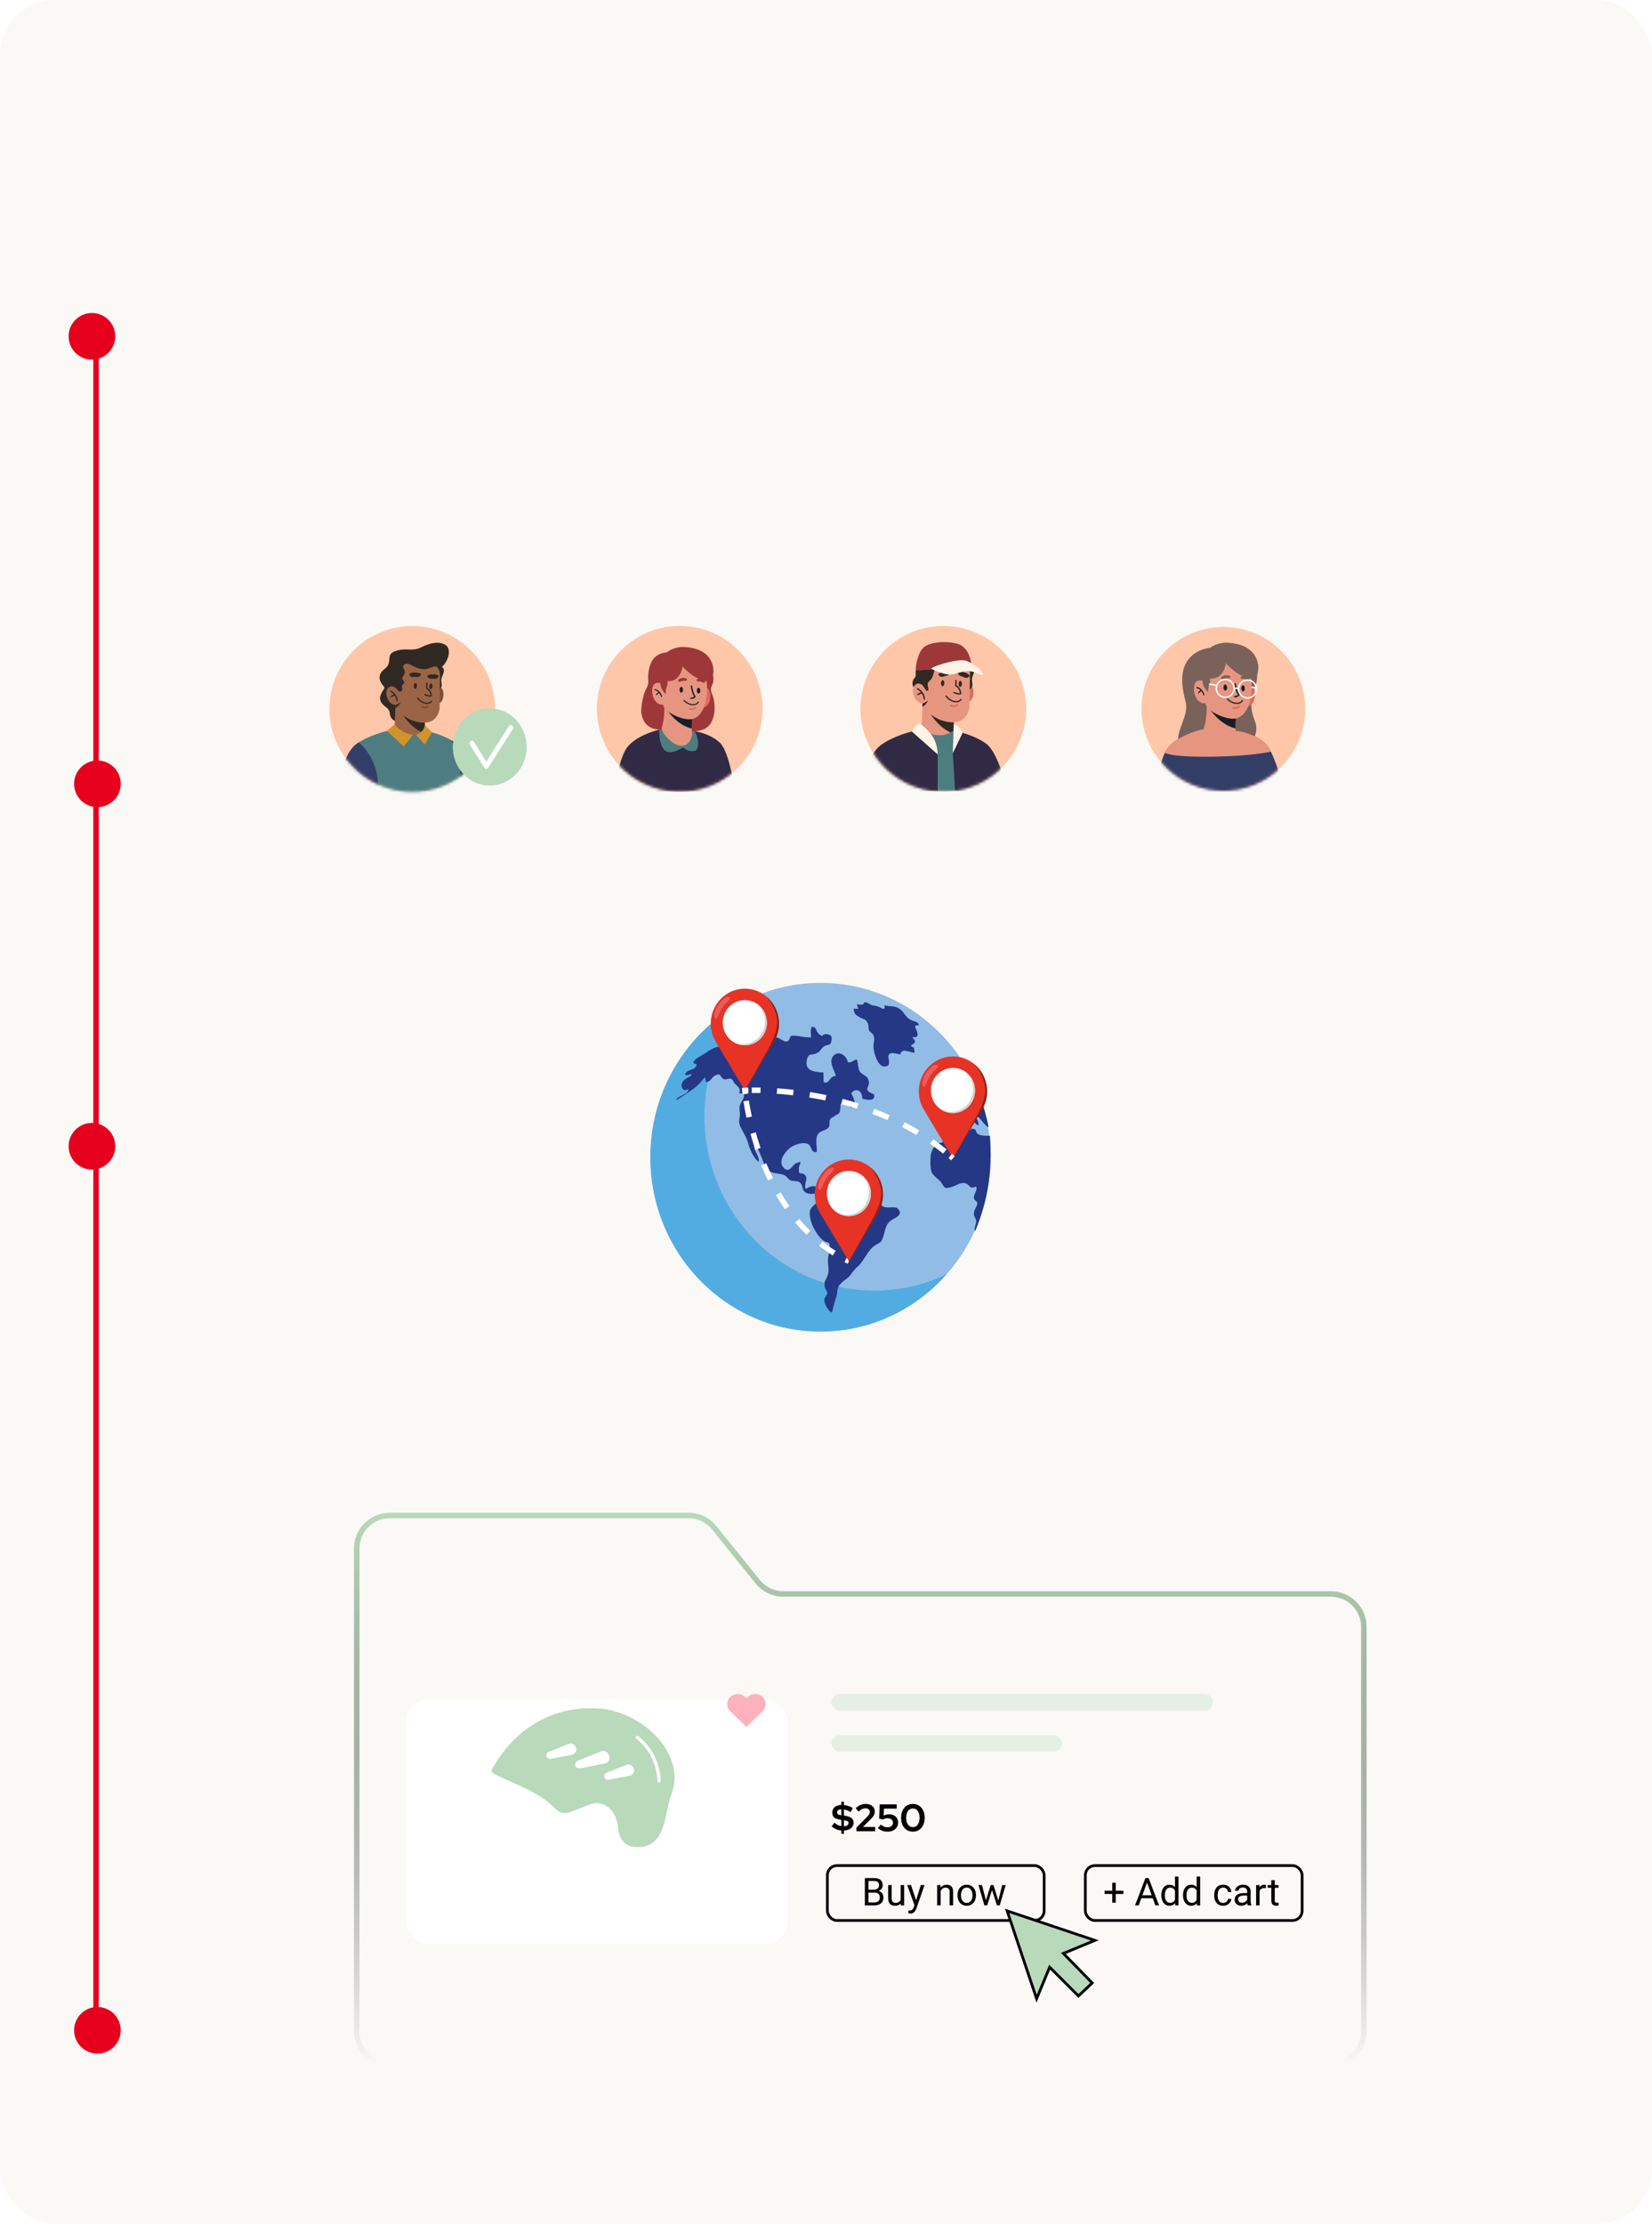 <svg width="602" height="810" viewBox="0 0 602 810" fill="none" xmlns="http://www.w3.org/2000/svg">
<rect width="602" height="810" rx="20" fill="#FAF9F6"/>
<line x1="35" y1="120" x2="35" y2="746" stroke="#E6001E" stroke-width="2"/>
<circle cx="33.5" cy="122.5" r="8.5" fill="#E6001E"/>
<circle cx="35.5" cy="285.5" r="8.5" fill="#E6001E"/>
<circle cx="33.5" cy="417.5" r="8.5" fill="#E6001E"/>
<circle cx="35.5" cy="739.5" r="8.5" fill="#E6001E"/>
<path d="M277.137 264.91C280.858 248.653 270.695 232.459 254.439 228.738C238.183 225.018 221.988 235.18 218.268 251.436C214.547 267.693 224.71 283.887 240.966 287.608C257.222 291.328 273.417 281.166 277.137 264.91Z" fill="#FFC7AA"/>
<mask id="mask0_946_8728" style="mask-type:luminance" maskUnits="userSpaceOnUse" x="217" y="227" width="61" height="62">
<path d="M277.137 264.91C280.858 248.653 270.695 232.459 254.439 228.738C238.183 225.018 221.988 235.18 218.268 251.436C214.547 267.693 224.71 283.887 240.966 287.608C257.222 291.328 273.417 281.166 277.137 264.91Z" fill="white"/>
</mask>
<g mask="url(#mask0_946_8728)">
<path d="M242.192 265.294C242.192 265.294 232.096 267.134 228.338 272.496C225.464 276.595 223.678 288.367 223.678 288.367H267.815C267.815 288.367 265.936 273.969 262.373 270.569C258.811 267.17 253.398 266.355 253.398 266.355L242.192 265.294Z" fill="#312A45"/>
<path d="M240.249 265.745C240.249 265.745 239.959 271.114 242.171 273.237C244.383 275.361 248.888 272.231 248.888 272.231C248.888 272.231 250.866 274.075 253.046 273.516C255.226 272.958 254.41 268.182 253.057 266.322L240.249 265.745Z" fill="#4D7D80"/>
<path d="M251.594 266.354L242.796 265.812C239.422 265.812 234.65 265.92 233.672 259.62C233.433 258.083 234.383 252.88 235.301 251.257C237.307 247.711 235.177 247.763 236.945 242.239C238.994 235.834 246.453 237.916 246.453 237.916C246.453 237.916 258.823 241.396 259.658 244.97C260.944 250.474 257.842 249.194 259.658 253.273C260.568 255.317 261.081 261.09 258.545 264.074C256.699 266.246 253.849 266.354 251.594 266.354Z" fill="#9E3838"/>
<path d="M252.255 267.585C250.058 276.53 241.422 268.334 241.096 265.293C242.458 261.016 242.002 256.442 242.002 256.442L252.339 260.101C252.315 260.403 252.291 260.705 252.267 261.01C252.154 262.412 252.045 263.847 252.084 265.362C252.103 266.083 252.154 266.822 252.255 267.585Z" fill="#E69680"/>
<path d="M252.082 265.362C246.658 264.175 243.115 258.601 243.115 258.601L252.265 261.009C252.151 262.412 252.043 263.846 252.082 265.362Z" fill="#161F29"/>
<path d="M254.57 252.43C254.57 252.43 255.35 249.885 257.422 250.443C259.494 251.003 259.635 257.877 255.701 257.698L254.57 252.43Z" fill="#E06C5C"/>
<path d="M257.622 251.971C257.62 252.198 257.609 252.44 257.589 252.695C257.568 252.98 257.536 253.278 257.494 253.59C257.447 253.946 257.386 254.32 257.313 254.703C257.271 254.934 257.224 255.168 257.172 255.405C256.374 259.087 254.833 260.776 253.07 261.638C250.165 263.056 242.967 259.994 241.845 257.268C241.034 255.298 241.047 256.114 240.832 250.805C240.615 245.497 242.778 242.578 242.778 242.578C245.71 239.219 250.95 239.723 254.355 241.943C257.761 244.162 257.652 248.295 257.622 251.971Z" fill="#E69680"/>
<path d="M253.048 256.854C252.791 256.898 252.499 256.911 252.168 256.881C250.456 256.721 249.164 255.366 249.11 255.308C249.027 255.22 249.032 255.082 249.12 254.999C249.208 254.916 249.346 254.92 249.429 255.008C249.441 255.021 250.665 256.301 252.209 256.445C253.738 256.588 254.273 255.628 254.279 255.618C254.336 255.511 254.469 255.471 254.575 255.529C254.682 255.586 254.721 255.719 254.664 255.825C254.642 255.866 254.201 256.659 253.048 256.854Z" fill="#302922"/>
<path d="M253.441 258.109C253.545 258.036 253.605 257.981 253.615 257.972C253.733 257.863 253.74 257.68 253.631 257.563C253.523 257.445 253.341 257.436 253.223 257.546C253.188 257.577 252.408 258.27 251.414 257.902C251.264 257.847 251.097 257.923 251.041 258.073C250.986 258.224 251.063 258.39 251.213 258.445C252.244 258.826 253.09 258.36 253.441 258.109Z" fill="#E06C5C"/>
<path d="M252.15 254.581C252.025 254.594 251.892 254.595 251.752 254.58C251.617 254.566 251.518 254.444 251.533 254.308C251.547 254.172 251.669 254.075 251.804 254.089C252.34 254.146 252.728 253.893 252.922 253.726C252.152 252.673 251.736 250.048 251.717 249.93C251.696 249.795 251.789 249.669 251.924 249.648C252.062 249.629 252.185 249.719 252.206 249.854C252.333 250.671 252.801 252.929 253.432 253.566C253.52 253.655 253.528 253.796 253.45 253.894C253.427 253.921 252.958 254.499 252.15 254.581Z" fill="#161F29"/>
<path d="M250.067 247.12C250.067 247.12 248.685 246.498 247.438 247.381C246.741 247.875 247.149 248.603 248.049 248.246C248.679 247.997 249.027 247.903 249.749 247.97C250.471 248.037 250.414 247.231 250.067 247.12Z" fill="#9E3838"/>
<path d="M254.102 247.33C254.102 247.33 255.517 246.786 256.713 247.737C257.381 248.269 256.933 248.973 256.054 248.566C255.44 248.282 255.096 248.17 254.372 248.196C253.647 248.222 253.749 247.42 254.102 247.33Z" fill="#9E3838"/>
<path d="M242.173 250.128C242.173 250.128 240.936 247.997 238.772 248.953C236.608 249.908 237.602 257.422 241.859 256.571L242.173 250.128Z" fill="#E69680"/>
<path d="M242.541 246.075C242.541 246.075 243.742 248.449 243.093 249.824C242.445 251.2 242.579 252.829 242.579 252.829C242.579 252.829 240.125 250.819 240.728 247.625C241.333 244.431 242.541 246.075 242.541 246.075Z" fill="#9E3838"/>
<path d="M241.271 253.642C241.3 253.751 241.235 253.862 241.126 253.89C241.111 253.894 241.097 253.896 241.082 253.897C240.989 253.901 240.902 253.838 240.878 253.744C240.874 253.732 240.683 253.021 240.17 252.377C239.753 252.752 239.421 253.099 239.416 253.103C239.378 253.144 239.328 253.164 239.277 253.166C239.224 253.167 239.171 253.149 239.129 253.11C239.048 253.033 239.046 252.904 239.123 252.822C239.138 252.806 239.47 252.459 239.897 252.075C239.573 251.759 239.153 251.495 238.621 251.394C238.511 251.372 238.44 251.266 238.461 251.156C238.482 251.045 238.588 250.973 238.698 250.994C240.661 251.37 241.248 253.55 241.271 253.642Z" fill="#161F29"/>
<path d="M248.083 235.646C248.083 235.646 255.382 235.215 258.476 239.651C261.57 244.088 258.98 248.098 258.98 248.098C258.98 248.098 254.448 248.998 248.728 242.745C248.728 242.745 248.184 247.843 243.952 248.098C239.72 248.353 240.717 244.357 240.717 244.357C240.717 244.357 239.098 236.827 248.083 235.646Z" fill="#9E3838"/>
<path d="M248.885 251.241C248.885 251.825 248.605 252.298 248.26 252.298C247.914 252.298 247.635 251.825 247.635 251.241C247.635 250.658 247.915 250.186 248.26 250.186C248.605 250.186 248.885 250.658 248.885 251.241Z" fill="#161F29"/>
<path d="M255.188 251.555C255.188 252.139 254.908 252.611 254.563 252.611C254.218 252.611 253.938 252.139 253.938 251.555C253.938 250.972 254.218 250.499 254.563 250.499C254.908 250.499 255.188 250.972 255.188 251.555Z" fill="#161F29"/>
</g>
<path d="M466.901 279.308C478.556 267.653 478.556 248.757 466.901 237.103C455.247 225.448 436.351 225.448 424.696 237.103C413.042 248.757 413.042 267.653 424.696 279.308C436.351 290.962 455.247 290.962 466.901 279.308Z" fill="#FFC7AA"/>
<mask id="mask1_946_8728" style="mask-type:luminance" maskUnits="userSpaceOnUse" x="415" y="228" width="61" height="61">
<path d="M466.901 279.308C478.556 267.653 478.556 248.757 466.901 237.103C455.247 225.448 436.351 225.448 424.696 237.103C413.042 248.757 413.042 267.653 424.696 279.308C436.351 290.962 455.247 290.962 466.901 279.308Z" fill="white"/>
</mask>
<g mask="url(#mask1_946_8728)">
<path d="M441 235.945C441 235.945 435.641 236.31 432.707 240.659C429.774 245.007 430.771 250.816 432.062 255.686C433.353 260.557 428.365 266.343 429.48 270.432C430.595 274.521 441 271.896 441 271.896V235.945Z" fill="#7A615A"/>
<path d="M456.033 256.143C456.033 256.143 455.566 258.268 457.339 262.786C459.111 267.304 455.439 271.235 455.439 271.235L449.122 269.181L450.011 257.603L456.033 256.143Z" fill="#7A615A"/>
<path d="M458.1 244.302C458.1 244.302 458.614 250.082 456.077 251.739C453.539 253.397 455.441 245.927 455.441 245.927L458.1 244.302Z" fill="#7A615A"/>
<path d="M468.266 289.367L421.377 287.78C421.377 287.78 422.12 279.097 424.478 274.234C424.737 273.704 425.012 273.215 425.312 272.792C429.259 267.161 439.856 265.23 439.856 265.23L451.619 266.343C451.619 266.343 457.304 267.202 461.046 270.771C461.769 271.462 462.463 272.525 463.112 273.786C465.81 279.039 468.266 289.367 468.266 289.367Z" fill="#333E67"/>
<path d="M450.407 267.634C448.1 277.024 439.033 268.419 438.69 265.228C440.121 260.737 439.642 255.936 439.642 255.936L450.495 259.776C450.47 260.093 450.444 260.411 450.419 260.73C450.299 262.203 450.186 263.709 450.227 265.3C450.247 266.057 450.301 266.832 450.407 267.634Z" fill="#E69680"/>
<path d="M450.223 265.303C444.528 264.057 440.809 258.205 440.809 258.205L450.414 260.734C450.296 262.206 450.182 263.713 450.223 265.303Z" fill="#161F29"/>
<path d="M452.842 251.732C452.842 251.732 453.661 249.06 455.836 249.647C458.011 250.234 458.159 257.45 454.029 257.263L452.842 251.732Z" fill="#E06C5C"/>
<path d="M456.066 251.244C456.064 251.483 456.052 251.736 456.031 252.004C456.01 252.303 455.976 252.616 455.933 252.943C455.883 253.318 455.819 253.71 455.743 254.112C455.698 254.355 455.649 254.601 455.594 254.849C454.756 258.716 453.138 260.489 451.287 261.393C448.238 262.883 440.681 259.668 439.503 256.806C438.652 254.737 438.665 255.593 438.439 250.02C438.211 244.448 440.482 241.383 440.482 241.383C443.56 237.856 449.061 238.385 452.637 240.716C456.212 243.046 456.097 247.385 456.066 251.244Z" fill="#E69680"/>
<path d="M451.238 256.372C450.968 256.418 450.661 256.432 450.314 256.4C448.517 256.232 447.16 254.809 447.103 254.749C447.017 254.656 447.021 254.511 447.113 254.424C447.206 254.337 447.351 254.341 447.438 254.434C447.451 254.447 448.735 255.79 450.356 255.942C451.962 256.092 452.524 255.084 452.529 255.074C452.59 254.962 452.729 254.92 452.841 254.98C452.953 255.04 452.994 255.18 452.934 255.292C452.911 255.335 452.448 256.167 451.238 256.372Z" fill="#302922"/>
<path d="M451.663 257.693C451.772 257.615 451.836 257.557 451.846 257.548C451.969 257.434 451.977 257.242 451.863 257.118C451.749 256.995 451.558 256.985 451.434 257.1C451.397 257.133 450.579 257.86 449.535 257.474C449.377 257.416 449.202 257.497 449.144 257.654C449.086 257.812 449.166 257.987 449.324 258.045C450.406 258.445 451.295 257.955 451.663 257.693Z" fill="#E06C5C"/>
<path d="M450.301 253.983C450.17 253.996 450.031 253.997 449.883 253.982C449.741 253.966 449.638 253.839 449.653 253.697C449.668 253.554 449.796 253.451 449.938 253.466C450.5 253.525 450.907 253.261 451.112 253.085C450.303 251.979 449.866 249.224 449.847 249.1C449.825 248.958 449.922 248.826 450.063 248.804C450.208 248.783 450.337 248.878 450.359 249.02C450.493 249.877 450.984 252.248 451.646 252.917C451.739 253.01 451.747 253.157 451.665 253.26C451.642 253.29 451.15 253.897 450.301 253.983Z" fill="#161F29"/>
<path d="M448.098 246.155C448.098 246.155 446.647 245.502 445.338 246.429C444.607 246.947 445.035 247.712 445.98 247.337C446.641 247.075 447.007 246.977 447.765 247.047C448.523 247.118 448.463 246.271 448.098 246.155Z" fill="#7A615A"/>
<path d="M452.355 246.365C452.355 246.365 453.841 245.793 455.096 246.793C455.797 247.351 455.327 248.091 454.404 247.664C453.76 247.365 453.399 247.247 452.639 247.275C451.878 247.302 451.985 246.459 452.355 246.365Z" fill="#7A615A"/>
<path d="M439.813 249.306C439.813 249.306 438.515 247.069 436.243 248.072C433.971 249.076 435.015 256.964 439.484 256.07L439.813 249.306Z" fill="#E69680"/>
<path d="M440.213 245.054C440.213 245.054 441.474 247.546 440.792 248.99C440.111 250.434 440.253 252.144 440.253 252.144C440.253 252.144 437.677 250.034 438.31 246.681C438.944 243.329 440.213 245.054 440.213 245.054Z" fill="#7A615A"/>
<path d="M438.892 253.007C438.922 253.121 438.854 253.237 438.739 253.267C438.723 253.272 438.708 253.274 438.693 253.275C438.595 253.278 438.504 253.213 438.478 253.114C438.475 253.101 438.274 252.355 437.735 251.679C437.297 252.072 436.949 252.436 436.944 252.441C436.904 252.483 436.851 252.505 436.798 252.507C436.743 252.509 436.687 252.489 436.642 252.448C436.557 252.367 436.555 252.232 436.636 252.146C436.652 252.129 437 251.765 437.449 251.361C437.108 251.03 436.668 250.752 436.109 250.646C435.993 250.624 435.918 250.512 435.94 250.397C435.963 250.28 436.074 250.204 436.19 250.227C438.251 250.621 438.867 252.91 438.892 253.007Z" fill="#161F29"/>
<path d="M446.845 254.215C444.918 254.41 443.191 253 442.996 251.072C442.8 249.145 444.21 247.418 446.138 247.223C448.066 247.028 449.792 248.438 449.987 250.365C450.183 252.293 448.773 254.019 446.845 254.215ZM446.19 247.739C444.547 247.906 443.345 249.378 443.511 251.02C443.678 252.663 445.15 253.865 446.793 253.699C448.436 253.532 449.637 252.061 449.471 250.417C449.305 248.774 447.833 247.573 446.19 247.739Z" fill="#FDFEFF"/>
<path d="M454.292 247.969C452.649 248.135 451.448 249.607 451.614 251.25C451.781 252.893 453.253 254.094 454.896 253.928C456.539 253.762 457.74 252.29 457.574 250.646C457.408 249.004 455.936 247.802 454.292 247.969ZM454.948 254.444C453.02 254.639 451.293 253.23 451.098 251.302C450.903 249.375 452.312 247.648 454.24 247.453C456.168 247.257 457.895 248.667 458.09 250.594C458.285 252.522 456.876 254.249 454.948 254.444Z" fill="#FDFEFF"/>
<path d="M451.157 251.215C450.635 250.636 450.019 251.084 449.95 251.138L449.63 250.73C449.99 250.444 450.855 250.105 451.542 250.868L451.157 251.215Z" fill="#FDFEFF"/>
<path d="M443.317 250.05C443.241 250.057 443.161 250.031 443.105 249.972C443.076 249.95 442.631 249.613 440.77 249.502C440.627 249.493 440.518 249.37 440.527 249.227C440.535 249.084 440.661 248.973 440.801 248.984C442.944 249.112 443.414 249.538 443.487 249.622C443.581 249.731 443.568 249.894 443.461 249.988C443.418 250.024 443.368 250.045 443.317 250.05Z" fill="#FDFEFF"/>
<path d="M457.854 250.878C457.802 250.883 457.747 250.873 457.699 250.844C457.298 250.614 456.548 250.587 456.292 250.597C456.149 250.602 456.029 250.49 456.024 250.347C456.018 250.204 456.129 250.082 456.273 250.079C456.317 250.077 457.348 250.043 457.958 250.396C458.083 250.467 458.125 250.626 458.053 250.75C458.009 250.825 457.935 250.87 457.854 250.878Z" fill="#FDFEFF"/>
<path d="M446.039 234.102C446.039 234.102 453.702 233.649 456.95 238.307C460.199 242.965 457.481 247.175 457.481 247.175C457.481 247.175 452.723 248.119 446.717 241.555C446.717 241.555 446.146 246.907 441.703 247.175C437.26 247.442 438.307 243.246 438.307 243.246C438.307 243.246 436.606 235.341 446.039 234.102Z" fill="#7A615A"/>
<path d="M447.154 250.413C447.178 251.025 446.903 251.533 446.541 251.546C446.178 251.56 445.866 251.075 445.842 250.463C445.819 249.852 446.093 249.344 446.456 249.33C446.818 249.317 447.131 249.801 447.154 250.413Z" fill="#161F29"/>
<path d="M453.63 250.703C453.653 251.315 453.378 251.823 453.016 251.836C452.654 251.85 452.341 251.365 452.318 250.753C452.294 250.142 452.569 249.634 452.931 249.62C453.294 249.607 453.606 250.092 453.63 250.703Z" fill="#161F29"/>
<path d="M463.109 273.784C459.593 274.507 453.498 275.341 443.501 275.575C429.988 275.891 425.773 274.84 424.476 274.232C424.734 273.702 425.01 273.214 425.31 272.79C429.257 267.159 439.854 265.229 439.854 265.229L451.617 266.341C451.617 266.341 457.302 267.2 461.044 270.769C461.766 271.46 462.46 272.523 463.109 273.784Z" fill="#E69680"/>
</g>
<path d="M373.551 263.097C376.258 246.642 365.113 231.109 348.658 228.402C332.203 225.696 316.67 236.841 313.963 253.296C311.257 269.751 322.402 285.284 338.857 287.991C355.311 290.697 370.845 279.552 373.551 263.097Z" fill="#FFC7AA"/>
<mask id="mask2_946_8728" style="mask-type:luminance" maskUnits="userSpaceOnUse" x="313" y="227" width="61" height="62">
<path d="M373.553 263.097C376.26 246.642 365.115 231.109 348.66 228.402C332.205 225.696 316.672 236.841 313.965 253.296C311.259 269.751 322.404 285.284 338.859 287.991C355.313 290.697 370.847 279.552 373.553 263.097Z" fill="white"/>
</mask>
<g mask="url(#mask2_946_8728)">
<path d="M366.89 288.113H314.141C314.141 288.113 315.391 275.421 321.114 271.307C324.534 268.85 329.118 267.296 332.248 266.448C334.355 265.871 335.801 265.617 335.801 265.617L347.466 266.112C347.466 266.112 348.829 266.361 350.766 266.935C353.193 267.654 356.518 268.884 359.198 270.771C364.027 274.17 366.89 288.113 366.89 288.113Z" fill="#4D7D80"/>
<path d="M347.595 263.169L347.47 266.112C347.114 266.376 346.756 266.603 346.397 266.798C341.157 269.651 335.805 265.618 335.805 265.618L336.237 255.414L346.24 262.245L347.595 263.169Z" fill="#E69680"/>
<path d="M347.583 263.169L347.458 266.112C347.102 266.376 346.744 266.603 346.385 266.798C342.107 264.891 339.133 260.191 339.133 260.191L346.228 262.244L347.583 263.169Z" fill="#302922"/>
<path d="M351.814 250.282C351.814 250.282 353.57 248.378 354.431 250.393C355.292 252.408 354.396 256.374 351.88 255.613L351.814 250.282Z" fill="#E06C5C"/>
<path d="M353.977 241.974C353.977 241.974 355.888 242.744 354.96 244.919C354.032 247.093 354.098 247.544 354.342 248.905C354.586 250.266 353.459 251.322 353.072 251.172C352.684 251.021 349.375 240.845 353.977 241.974Z" fill="#302922"/>
<path d="M353.308 257.283C353.308 257.283 353.059 263.368 346.731 263.086C340.441 262.808 336.364 257.687 336.151 257.449C336.147 257.445 336.144 257.443 336.144 257.443L336.129 256.161L336.053 249.508L336.012 245.952C336.012 245.952 335.479 239.53 341.599 238.622C346.071 237.959 350.199 238.872 352.2 241.275C352.264 241.352 352.327 241.431 352.386 241.513C353.012 242.354 353.391 243.364 353.454 244.538L353.381 250.919L353.363 252.483L353.308 257.283Z" fill="#E69680"/>
<path d="M348.538 255.819C348.26 255.832 347.947 255.809 347.6 255.733C345.802 255.342 344.605 253.735 344.555 253.667C344.479 253.562 344.501 253.416 344.605 253.339C344.71 253.263 344.856 253.285 344.933 253.389C344.944 253.404 346.078 254.922 347.699 255.275C349.306 255.625 349.998 254.675 350.005 254.665C350.08 254.559 350.226 254.534 350.332 254.608C350.437 254.683 350.462 254.829 350.388 254.935C350.359 254.976 349.787 255.761 348.538 255.819Z" fill="#302922"/>
<path d="M348.803 257.204C348.923 257.139 348.994 257.088 349.006 257.08C349.145 256.98 349.176 256.786 349.076 256.647C348.976 256.508 348.784 256.475 348.644 256.576C348.603 256.605 347.685 257.24 346.676 256.72C346.524 256.642 346.337 256.702 346.259 256.854C346.181 257.007 346.24 257.193 346.393 257.272C347.438 257.81 348.397 257.424 348.803 257.204Z" fill="#E06C5C"/>
<path d="M349.064 252.956C348.495 252.857 347.874 252.631 347.525 252.493C347.397 252.442 347.334 252.297 347.385 252.168C347.436 252.04 347.583 251.976 347.709 252.028C348.652 252.401 349.68 252.613 349.827 252.464C349.825 252.464 349.828 252.443 349.818 252.402C349.34 250.299 348.264 250.045 348.253 250.042C348.135 250.017 348.048 249.91 348.052 249.79L348.112 247.839C348.116 247.701 348.232 247.593 348.37 247.597C348.504 247.601 348.616 247.716 348.612 247.854L348.557 249.62C348.969 249.796 349.874 250.389 350.306 252.291C350.375 252.597 350.239 252.768 350.151 252.843C349.932 253.033 349.515 253.034 349.064 252.956Z" fill="#302922"/>
<path d="M341.918 245.637C342.209 246.362 343.027 246.721 343.757 246.443C344.183 246.281 344.684 246.124 345.21 246.033C345.955 245.904 346.442 245.181 346.273 244.444C346.273 244.444 343.338 244.049 341.918 245.637Z" fill="#302922"/>
<path d="M353.38 246.121C353.029 246.819 352.183 247.107 351.479 246.768C351.069 246.571 350.582 246.373 350.066 246.237C349.335 246.045 348.91 245.284 349.141 244.563C349.141 244.563 352.099 244.418 353.38 246.121Z" fill="#302922"/>
<path d="M344.131 248.869C344.105 249.478 343.809 249.96 343.468 249.945C343.128 249.93 342.872 249.426 342.898 248.817C342.924 248.209 343.221 247.727 343.562 247.742C343.902 247.756 344.157 248.261 344.131 248.869Z" fill="#302922"/>
<path d="M350.538 249.124C350.512 249.733 350.215 250.214 349.874 250.2C349.534 250.185 349.279 249.681 349.304 249.072C349.33 248.464 349.627 247.982 349.968 247.996C350.308 248.011 350.563 248.516 350.538 249.124Z" fill="#302922"/>
<path d="M338.247 255.063C338.215 255.13 337.336 256.954 336.161 257.449C336.158 257.445 336.155 257.442 336.155 257.442L336.141 256.161C336.141 256.161 337.147 256.032 338.247 255.063Z" fill="#302922"/>
<path d="M337.313 250.791C337.313 250.791 335.018 247.42 333.127 249.912C331.569 251.966 334.112 257.599 337.099 255.832L337.313 250.791Z" fill="#E69680"/>
<path d="M336.804 254.834C336.813 254.834 336.822 254.834 336.831 254.834C336.969 254.824 337.073 254.705 337.064 254.567C336.878 251.775 334.58 250.713 334.482 250.669C334.356 250.613 334.208 250.669 334.151 250.796C334.094 250.922 334.151 251.07 334.277 251.127C334.363 251.166 336.398 252.116 336.564 254.601C336.573 254.729 336.678 254.829 336.804 254.834Z" fill="#302922"/>
<path d="M334.518 253.217C334.573 253.219 334.63 253.204 334.678 253.168C334.903 253.001 335.581 252.595 336.008 252.724C336.141 252.764 336.28 252.689 336.32 252.556C336.36 252.424 336.285 252.284 336.153 252.244C335.409 252.02 334.482 252.689 334.378 252.766C334.267 252.849 334.244 253.006 334.327 253.117C334.374 253.18 334.445 253.214 334.518 253.217Z" fill="#302922"/>
<path d="M340.55 243.663C340.55 243.663 340.461 244.912 339.794 246.536C339.126 248.16 338.102 248.121 338.057 249.098C338.012 250.075 338.513 251.322 338.24 251.455C337.968 251.589 337.612 251.722 337.612 251.722C337.612 251.722 336.368 249.705 336.057 249.507C335.746 249.31 335.107 248.871 334.584 248.997C334.584 248.997 333.648 248.924 332.892 250.301C332.892 250.301 332.223 249.345 332.647 247.996C333.07 246.647 333.722 247.096 333.686 245.736C333.649 244.376 333.738 244.153 333.738 244.153L340.55 243.663Z" fill="#302922"/>
<path d="M340.096 243.636C340.096 243.636 334.007 244.376 333.74 244.153C333.473 243.931 334.185 237.697 336.724 235.693C339.262 233.689 345.391 233.333 349.295 234.624C353.198 235.916 353.957 241.533 353.957 241.533L340.096 243.636Z" fill="#9E3838"/>
<path d="M339.505 243.663C339.505 243.663 343.433 245.622 345.888 245.704C348.343 245.785 351.193 243.93 353.983 244.56C356.773 245.192 357.248 246.097 358.08 245.704C358.911 245.31 354.691 241.139 351.488 240.553C348.283 239.967 338.407 243.065 339.505 243.663Z" fill="#FFF4E6"/>
<path d="M335.047 263.494C335.047 263.494 336.535 264.196 339.145 267.28C341.755 270.365 341.699 274.817 341.699 274.817L332.246 266.446C332.246 266.446 333.563 264.104 335.047 263.494Z" fill="#FFF4E6"/>
<path d="M341.696 274.819V288.113H314.143C314.143 288.113 315.393 275.422 321.116 271.307C324.536 268.851 329.12 267.297 332.25 266.449L341.696 274.819Z" fill="#312A45"/>
<path d="M347.488 265.617L347.215 274.342C347.215 274.342 350.697 270.63 350.766 266.935C350.766 266.935 349.625 263.951 347.559 263.952L347.488 265.617Z" fill="#FFF4E6"/>
<path d="M366.893 288.112H348.046C347.809 283.774 347.215 274.34 347.215 274.34L350.768 266.935C353.195 267.654 356.52 268.884 359.2 270.77C364.029 274.17 366.893 288.112 366.893 288.112Z" fill="#312A45"/>
</g>
<path d="M179.648 265.049C183.412 248.802 173.293 232.581 157.047 228.817C140.801 225.053 124.579 235.172 120.815 251.418C117.051 267.665 127.17 283.886 143.417 287.65C159.663 291.414 175.884 281.295 179.648 265.049Z" fill="#FFC7AA"/>
<mask id="mask3_946_8728" style="mask-type:luminance" maskUnits="userSpaceOnUse" x="120" y="228" width="61" height="61">
<path d="M179.648 265.049C183.412 248.802 173.293 232.581 157.047 228.817C140.801 225.053 124.579 235.172 120.815 251.418C117.051 267.665 127.17 283.886 143.417 287.65C159.663 291.414 175.884 281.295 179.648 265.049Z" fill="white"/>
</mask>
<g mask="url(#mask3_946_8728)">
<path d="M172.987 286.761L149.598 290.972L123.387 286.761C123.387 286.761 124.563 274.823 129.944 270.954C130.21 270.763 130.487 270.575 130.769 270.395C136.142 266.945 143.754 265.604 143.754 265.604L154.723 266.069C154.723 266.069 160.085 267.051 164.465 269.621C164.906 269.883 165.34 270.156 165.755 270.45C170.294 273.647 172.987 286.761 172.987 286.761Z" fill="#4D7D80"/>
<path d="M145.883 259.485C145.883 259.485 145.579 264.175 143.19 262.147C141.432 260.654 142.751 259.41 140.936 257.79C140.195 257.13 137.978 255.945 138.604 253.542C139.23 251.139 140.763 250.936 139.73 249.846C138.697 248.757 136.929 246.088 140.179 243.638C143.428 241.189 140.128 238.393 144.252 237.088C148.375 235.782 150.135 237.46 153.538 235.754C156.941 234.047 160.129 233.504 162.344 234.912C165.373 236.839 162.211 243.33 159.707 243.49C157.201 243.65 145.883 259.485 145.883 259.485Z" fill="#302922"/>
<path d="M154.842 263.302L154.725 266.07C154.39 266.317 154.053 266.531 153.716 266.714C148.789 269.397 143.756 265.605 143.756 265.605L144.162 256.01L153.569 262.432L154.842 263.302Z" fill="#9B6446"/>
<path d="M154.84 263.302L154.723 266.07C154.388 266.317 154.051 266.531 153.714 266.714C149.691 264.921 146.895 260.502 146.895 260.502L153.566 262.432L154.84 263.302Z" fill="#302922"/>
<path d="M158.832 251.186C158.832 251.186 160.482 249.395 161.292 251.29C162.102 253.184 161.259 256.914 158.894 256.197L158.832 251.186Z" fill="#7C4E37"/>
<path d="M160.606 242.591C160.606 242.591 162.403 243.315 161.53 245.36C160.657 247.405 160.72 247.828 160.949 249.108C161.178 250.387 160.119 251.381 159.755 251.239C159.391 251.098 156.278 241.529 160.606 242.591Z" fill="#302922"/>
<path d="M160.216 257.768C160.216 257.768 159.983 263.49 154.031 263.225C148.117 262.963 144.284 258.148 144.083 257.924C144.08 257.92 144.077 257.918 144.077 257.918L144.063 256.713L143.991 250.457L143.952 247.114C143.952 247.114 143.452 241.075 149.206 240.221C153.411 239.597 157.293 240.455 159.174 242.715C159.235 242.788 159.294 242.863 159.349 242.939C159.938 243.73 160.294 244.679 160.353 245.784L160.284 251.783L160.267 253.254L160.216 257.768Z" fill="#9B6446"/>
<path d="M155.733 256.392C155.471 256.404 155.177 256.382 154.851 256.311C153.16 255.943 152.035 254.433 151.988 254.368C151.916 254.271 151.937 254.132 152.035 254.061C152.133 253.988 152.271 254.009 152.343 254.107C152.353 254.122 153.42 255.549 154.945 255.881C156.455 256.209 157.106 255.316 157.113 255.307C157.183 255.207 157.321 255.184 157.42 255.254C157.519 255.324 157.543 255.462 157.473 255.561C157.445 255.599 156.908 256.337 155.733 256.392Z" fill="#302922"/>
<path d="M155.964 257.693C156.076 257.632 156.144 257.584 156.154 257.576C156.285 257.482 156.315 257.3 156.22 257.169C156.126 257.039 155.945 257.008 155.814 257.103C155.776 257.131 154.913 257.727 153.964 257.239C153.821 257.165 153.645 257.221 153.571 257.364C153.498 257.508 153.554 257.683 153.697 257.757C154.681 258.263 155.582 257.9 155.964 257.693Z" fill="#7C4E37"/>
<path d="M156.219 253.699C155.684 253.606 155.099 253.394 154.772 253.264C154.651 253.216 154.592 253.08 154.64 252.959C154.688 252.838 154.826 252.779 154.945 252.827C155.831 253.178 156.798 253.377 156.935 253.237C156.934 253.237 156.937 253.217 156.928 253.179C156.478 251.201 155.466 250.963 155.456 250.961C155.344 250.937 155.263 250.836 155.266 250.723L155.323 248.889C155.327 248.759 155.436 248.657 155.566 248.661C155.692 248.665 155.798 248.774 155.793 248.904L155.742 250.564C156.13 250.729 156.98 251.287 157.387 253.076C157.452 253.363 157.323 253.525 157.241 253.595C157.034 253.772 156.642 253.773 156.219 253.699Z" fill="#302922"/>
<path d="M149.127 245.459C149.224 246.187 149.885 246.704 150.615 246.62C151.041 246.571 151.535 246.545 152.035 246.584C152.744 246.639 153.356 246.093 153.372 245.383C153.372 245.383 150.789 244.341 149.127 245.459Z" fill="#302922"/>
<path d="M159.84 246.136C159.738 246.844 159.091 247.338 158.385 247.245C157.972 247.19 157.495 247.157 157.01 247.187C156.323 247.23 155.737 246.688 155.729 245.994C155.729 245.994 158.243 245.02 159.84 246.136Z" fill="#302922"/>
<path d="M159.336 242.939C158.416 242.569 157.729 242.848 156.247 243.425C154.105 244.26 151.789 243.329 149.756 242.179C147.723 241.029 146.414 242.454 147.081 243.453C147.747 244.453 147.637 245.235 146.8 246.438C145.962 247.64 148.208 248.312 146.913 249.228C146.367 249.615 146.373 250.226 146.562 250.804C146.769 251.434 146.197 252.046 145.551 251.897C144.881 251.697 143.978 250.457 143.978 250.457L142.162 246.167C142.162 246.167 143.744 240.302 149.499 239.449C153.704 238.825 157.585 239.683 159.467 241.942C159.527 242.016 159.28 242.863 159.336 242.939Z" fill="#302922"/>
<path d="M151.944 249.857C151.92 250.429 151.641 250.882 151.321 250.868C151.001 250.855 150.761 250.38 150.785 249.808C150.809 249.235 151.088 248.783 151.408 248.796C151.729 248.81 151.969 249.285 151.944 249.857Z" fill="#302922"/>
<path d="M157.585 249.998C157.561 250.57 157.281 251.023 156.961 251.009C156.641 250.996 156.402 250.521 156.425 249.949C156.45 249.377 156.729 248.924 157.049 248.938C157.369 248.951 157.609 249.426 157.585 249.998Z" fill="#302922"/>
<path d="M146.053 255.682C146.023 255.744 145.196 257.459 144.091 257.924C144.088 257.921 144.086 257.918 144.086 257.918L144.072 256.713C144.072 256.713 145.018 256.593 146.053 255.682Z" fill="#302922"/>
<path d="M145.165 251.663C145.165 251.663 143.008 248.494 141.23 250.837C139.764 252.768 142.156 258.064 144.965 256.403L145.165 251.663Z" fill="#9B6446"/>
<path d="M144.677 255.465C144.685 255.465 144.694 255.465 144.703 255.465C144.832 255.456 144.931 255.344 144.922 255.214C144.747 252.588 142.586 251.59 142.494 251.549C142.375 251.496 142.236 251.549 142.183 251.668C142.13 251.786 142.182 251.925 142.301 251.979C142.382 252.016 144.296 252.909 144.452 255.245C144.46 255.366 144.558 255.46 144.677 255.465Z" fill="#302922"/>
<path d="M142.546 253.945C142.598 253.947 142.651 253.933 142.696 253.899C142.908 253.742 143.546 253.36 143.948 253.481C144.072 253.519 144.204 253.449 144.241 253.324C144.279 253.199 144.208 253.068 144.084 253.03C143.384 252.819 142.512 253.449 142.415 253.521C142.311 253.599 142.289 253.746 142.367 253.851C142.411 253.91 142.478 253.943 142.546 253.945Z" fill="#302922"/>
<path d="M143.827 263.803C143.827 263.803 145.537 266.813 150.477 267.674L147.152 271.927L141.002 266.225L143.827 263.803Z" fill="#D1932A"/>
<path d="M154.807 264.057C154.807 264.057 154.917 266.311 151.609 267.675L154.808 271.215L157.378 266.715L154.807 264.057Z" fill="#D1932A"/>
<path d="M137.712 286.761H123.387C123.387 286.761 124.563 274.823 129.944 270.954C130.21 270.763 130.487 270.575 130.769 270.396C132.703 272.111 138.088 277.723 137.712 286.761Z" fill="#333E67"/>
<path d="M167.919 286.761C168.103 278.817 165.782 272.529 164.465 269.622C164.906 269.884 165.34 270.157 165.755 270.45C170.295 273.647 172.988 286.761 172.988 286.761H167.919Z" fill="#333E67"/>
</g>
<path d="M178.457 286.137C185.889 286.137 191.914 279.839 191.914 272.069C191.914 264.299 185.889 258 178.457 258C171.025 258 165 264.299 165 272.069C165 279.839 171.025 286.137 178.457 286.137Z" fill="#B8D9BA"/>
<path d="M177.199 280.021C177.055 280.021 176.914 279.983 176.788 279.911C176.662 279.839 176.554 279.734 176.475 279.607L171.263 271.25C171.199 271.148 171.155 271.034 171.133 270.914C171.111 270.794 171.112 270.671 171.135 270.551C171.157 270.431 171.202 270.317 171.266 270.216C171.331 270.114 171.413 270.027 171.509 269.96C171.604 269.892 171.711 269.844 171.823 269.821C171.935 269.797 172.051 269.797 172.163 269.821C172.276 269.845 172.382 269.893 172.477 269.961C172.572 270.029 172.654 270.117 172.717 270.219L177.209 277.423L185.426 264.525C185.556 264.321 185.757 264.18 185.985 264.134C186.212 264.087 186.447 264.139 186.639 264.277C186.734 264.346 186.815 264.434 186.878 264.536C186.941 264.638 186.984 264.753 187.006 264.873C187.027 264.993 187.026 265.116 187.002 265.236C186.979 265.356 186.934 265.469 186.869 265.57L177.926 279.615C177.845 279.741 177.736 279.843 177.609 279.914C177.483 279.985 177.342 280.022 177.199 280.021Z" fill="white"/>
<path d="M299 484.997C333.241 484.997 361 456.568 361 421.499C361 386.429 333.241 358 299 358C264.758 358 237 386.429 237 421.499C237 456.568 264.758 484.997 299 484.997Z" fill="#91BCE5"/>
<path d="M318.705 470.076C284.465 470.076 256.706 441.647 256.706 406.575C256.706 390.178 262.775 375.233 272.739 363.965C251.627 374.091 237 396.042 237 421.499C237 456.568 264.758 484.999 299 484.999C317.231 484.999 333.622 476.938 344.965 464.109C336.991 467.936 328.093 470.076 318.705 470.076Z" fill="#53ACE1"/>
<path d="M268.428 380.833C265.316 381.699 265.459 380.967 263.157 381.105C260.397 381.269 259.408 381.945 256.342 384.044C255.524 384.605 253.58 385.376 252.853 386.559C252.122 387.747 254.107 387.185 253.814 388C253.138 389.883 251.266 389.381 250.207 390.491C248.504 392.279 251.221 391.483 252.066 391.132C251.99 391.378 251.912 391.596 251.794 391.855C249.962 392.863 248.412 393.591 248.35 395.29C248.315 396.267 249.188 397.922 250.848 396.549C250.903 398.928 247.226 398.806 246.252 400.722C247.629 400.26 250.638 397.933 252.051 397.029C254.169 395.677 255.267 394.246 256.841 392.368C257.128 392.646 257.008 394.007 257.482 394.068C258.712 394.228 259.429 392.391 260.385 391.855C262.963 390.413 262.218 392.478 263.848 393.084C264.529 393.337 265.623 392.697 266.262 392.916C267.255 393.257 267.018 393.778 267.649 394.555C268.423 395.502 270.361 396.49 269.275 398.166C273.115 398.16 269.919 401.021 269.56 402.833C269.328 404.002 269.757 405.451 269.583 406.687C269.343 408.374 269.102 408.781 269.782 410.276C270.774 412.461 271.954 414.031 272.65 416.448C273.312 418.75 274.51 421.657 276.452 423.222C276.905 420.787 274.419 419.427 274.898 416.726C275.834 416.972 276.9 420.242 277.403 421.257C278.109 422.677 278.464 425.005 279.983 426.299C281.663 427.732 284.076 427.176 285.895 428.091C286.838 428.566 287.2 429.543 288.082 429.938C289.059 430.378 290.655 429.949 291.459 430.675C293.114 432.168 291.752 434.335 295.061 434.817C297.473 435.17 299.652 433.168 298.335 436.765C297.639 438.664 295.492 439.314 295.145 441.106C294.817 442.795 295.685 445.753 296.38 447.022C297.616 449.282 299.541 452.491 302.03 452.625C302.872 454.582 301.944 456.453 301.745 458.227C301.526 460.177 302.285 462.629 301.645 464.433C300.847 466.681 299.993 466.824 300.696 469.296C300.954 470.206 301.519 469.97 301.453 471.064C301.41 471.77 300.33 472.549 300.36 473.595C300.408 475.37 303.006 479.291 303.352 477.499C303.839 474.969 304.606 472.875 304.875 471.993C305.075 471.334 305.09 469.505 305.557 468.561C305.743 468.181 306.835 467.044 307.155 466.795C308.971 465.366 309.309 465.366 310.637 463.362C310.785 463.138 311.789 462.193 311.805 461.928C314.435 460.202 315.873 455.963 318.16 454.142C320.519 452.264 320.925 453.312 321.924 450.231C322.58 448.21 322.658 446.156 324.454 444.7C325.821 443.589 329.369 442.735 327.289 440.341C326.209 439.094 323.616 440.314 321.833 439.458C321.111 439.109 320.756 438.242 319.964 437.967C319.073 437.651 317.356 438.257 316.587 437.85C315.489 437.266 316.027 436.519 315.534 435.71C314.476 433.972 315.862 434.802 313.863 433.843C312.719 433.294 312.198 434.033 311.057 433.012C310.357 432.387 310.526 430.787 309.582 430.239C308.223 429.45 304.901 430.434 303.375 430.645C302.018 430.833 301.584 430.628 300.458 431.273C299.447 431.851 300.685 432.859 298.895 433.173C298.481 433.246 297.319 432.048 296.532 432.041C295.424 432.029 294.473 432.494 293.653 433.087C292.774 431.503 294.45 429.511 293.578 428.303C292.107 426.258 290.939 428.775 291.121 425.496C291.219 423.762 292.985 422.392 289.92 423.797C288.854 424.286 287.762 427.346 285.696 425.46C282.961 422.971 286.698 418.525 288.909 417.432C290.304 416.741 292.872 415.859 294.441 416.704C295.916 417.495 295.394 420.027 297.657 419.557C297.748 417.878 297.132 415.199 297.77 413.656C298.648 411.544 300.892 412.056 301.967 410.6C302.59 409.755 302.027 408.532 302.471 407.814C303.12 406.763 303.471 407.152 304.23 406.443C305.026 405.698 305.35 406.224 305.97 405.088C306.34 404.415 306.235 402.921 306.267 402.144C307.94 401.62 309.831 401.54 310.053 403.488C312.548 402.692 311 399.724 310.184 398.233C311.913 395.77 314.415 397.562 314.197 400.132C315.898 400.773 319.25 401.165 318.475 398.603C313.458 396.578 318.034 396.067 316.19 392.724C315.643 391.735 313.966 391.312 313.324 390.299C312.641 389.229 312.71 387.153 312.281 385.904C310.996 386.016 310.512 387.218 308.934 386.892C308.671 384.672 305.713 382.385 303.725 384.523C301.742 386.658 304.144 389.909 304.583 391.901C301.975 392.017 302.494 394.866 300.148 394.231C300.083 393.042 300.126 391.811 300.065 390.637C296.632 390.471 292.985 390.033 294.08 385.809C294.67 383.542 295.58 384.46 297.394 383.701C299.124 382.982 298.89 382.142 300.166 381.212C301.604 380.163 302.691 381.219 303.021 378.95C303.266 377.277 302.725 376.841 301.092 376.663C299.482 376.486 300.201 378.188 298.291 376.503C297.185 375.529 297.848 374.175 295.848 373.961C295.238 375.076 295.444 376.556 295.621 377.754C293.959 378.309 288.704 376.444 287.999 377.601C287.123 380.963 285.035 378.575 283.571 378.034C281.838 377.392 279.942 377.764 278.081 377.859C276.098 377.961 275.053 378.358 273.043 379.121C271.159 379.836 271.122 379.427 269.469 380.252C269.053 380.484 268.844 380.601 268.428 380.833Z" fill="#243886"/>
<path d="M318.669 366.225C317.728 366.607 316.449 365.044 315.163 365.041C314.915 365.041 314.726 365.808 314.234 365.91C313.72 366.017 312.882 365.918 312.227 365.764C312.479 366.261 312.525 367.047 312.827 367.529C312.293 367.337 311.596 367.519 311.061 367.342C311.2 369.26 311.743 369.623 313.223 370.497C314.873 371.474 315.46 370.924 316.328 372.983C316.641 373.722 316.31 374.546 316.678 375.294C316.979 375.91 317.967 376.388 318.225 376.96C318.933 378.525 318.386 379.355 318.295 380.86C318.184 382.696 319.862 389.991 323.441 388.182C324.687 387.553 323.252 384.975 323.928 384.086C324.745 383.014 326.703 383.86 328.122 384.066C328.478 381.719 330.978 383.034 333.182 383.506C333.323 382.949 333.2 382.163 332.879 381.449C332.605 381.318 332.284 381.223 332.022 381.15C331.858 379.961 335.077 380.412 332.35 377.753C334.534 377.996 334.696 377.283 334.043 375.379C333.568 373.989 333.228 374.323 333.661 373.589C333.965 373.066 335.543 374.239 334.378 372.479C333.412 371.929 332.275 371.841 331.182 371.042C329.82 370.044 329.404 368.805 328.334 367.86C326.305 366.071 324.138 366.733 322.211 366.131C322.851 368.135 321.485 367.427 320.41 366.765C319.718 366.541 319.37 366.434 318.669 366.225Z" fill="#243886"/>
<path d="M360.738 413.673C359.162 413.595 355.833 414.133 355.515 411.485C354.725 411.02 353.969 410.983 353.476 411.446C353.653 411.378 353.742 411.343 353.92 411.275C351.184 413.58 345.478 408.935 344.22 413.308C344.117 413.661 343.925 415.47 343.781 415.657C343.037 416.617 342.499 415.984 341.563 416.615C340.35 417.43 339.412 419.237 339.18 420.764C338.97 422.151 338.93 425.49 339.467 426.887C340.037 428.375 342.171 429.478 343.027 430.741C344.2 432.47 343.995 433.259 346.952 432.29C348.939 431.638 350.341 430.31 352.188 431.138C353.651 431.793 353.259 433.232 355.724 432.148C356.364 433.644 354.443 435.233 355.021 436.731C355.308 437.478 356.152 437.432 356.135 438.364C356.12 439.261 355.348 440.022 355.091 440.894C354.476 442.974 355.424 443.263 355.703 444.542C355.941 445.637 354.861 447.308 355.235 448.148C355.277 448.242 355.34 448.308 355.413 448.359C360.083 436.857 361.687 426.091 360.738 413.673Z" fill="#243886"/>
<path d="M344.612 409.641C347.124 410.815 346.695 407.477 347.701 406.849C348.959 406.063 352.137 408.086 351.278 405.586C354.576 405.34 354.32 409.454 356.653 409.876C356.426 407.791 355.888 407.256 354.37 405.454C356.711 406.259 358.393 409.428 359.858 410.431C360.013 410.467 360.148 410.475 360.265 410.463C358.547 402.513 356.151 395.138 351.916 388.182C351.732 388.069 351.565 387.977 351.429 387.914C350.554 387.515 348.98 387.251 348.534 387.555C347.84 388.028 348.69 389.779 348.307 390.769C347.959 391.668 346.597 391.795 347.529 393.672C348.383 395.391 348.029 394.205 349.23 395.286C349.52 395.549 349.482 394.264 349.903 394.668C350.436 395.175 351 396.367 351.745 396.73C352.87 397.275 352.088 395.992 351.931 395.369C351.5 393.655 352.092 394.268 352.435 393.26C352.63 392.681 352.276 392.06 353.268 392.277C354.34 393.49 353.997 394.242 354.67 395.333C354.947 395.783 355.644 395.885 356.093 396.676C356.524 397.432 356.418 397.879 356.13 398.261C354.937 399.846 351.729 396.749 349.704 396.769C349.17 398.194 348.998 399.924 347.391 400.801C346.253 401.42 345.05 400.511 346.051 402.566C346.67 403.842 348.415 403.489 348.145 405.259C346.849 406.041 344.372 404.794 343.459 405.391C342.564 405.973 343.582 409.157 344.612 409.641Z" fill="#243886"/>
<path d="M359.684 397.509C359.684 390.48 354.12 384.782 347.257 384.782C340.394 384.782 334.83 390.48 334.83 397.509C334.83 399.637 335.344 401.641 336.245 403.402L336.252 403.416C336.404 403.715 336.568 404.005 336.744 404.29L347.257 421.865L357.745 404.329C358.97 402.357 359.684 400.02 359.684 397.509Z" fill="#E63326"/>
<path d="M355.073 387.617C357.029 389.867 358.992 393.383 359.058 396.961C359.105 399.47 358.16 401.887 356.629 405.206L347.258 421.865L357.746 404.329C358.97 402.357 359.685 400.02 359.685 397.509C359.685 393.516 357.885 389.952 355.073 387.617Z" fill="#8B2110"/>
<path d="M347.947 405.385C352.369 405.002 355.65 401.021 355.277 396.492C354.903 391.964 351.016 388.603 346.594 388.985C342.172 389.368 338.891 393.349 339.264 397.878C339.638 402.407 343.525 405.767 347.947 405.385Z" fill="white"/>
<path d="M350.882 389.835C353.113 391.298 354.595 393.855 354.595 396.769C354.595 401.315 350.998 404.999 346.561 404.999C345.255 404.999 344.024 404.679 342.934 404.114C344.183 404.932 345.666 405.408 347.258 405.408C351.695 405.408 355.293 401.723 355.293 397.18C355.292 393.971 353.498 391.193 350.882 389.835Z" fill="#D0D0D0"/>
<path d="M340.526 390.015C340.56 389.981 340.594 389.944 340.627 389.908C341.078 389.438 341.592 388.971 341.801 388.327C342.028 387.631 341.201 387.711 340.732 387.855C339.663 388.181 338.79 389.157 338.094 390.003C337.445 390.796 336.921 391.7 336.56 392.666C336.222 393.571 335.846 394.714 336.398 395.61C336.459 395.709 336.532 395.805 336.631 395.86C336.732 395.916 336.865 395.922 336.956 395.851C337.014 395.805 337.045 395.734 337.075 395.665C337.663 394.312 338.265 392.958 339.065 391.721C339.476 391.089 340.008 390.555 340.526 390.015Z" fill="#EB5C5B"/>
<path d="M283.852 372.821C283.852 365.794 278.288 360.096 271.425 360.096C264.562 360.096 258.998 365.794 258.998 372.821C258.998 374.949 259.512 376.953 260.413 378.716H260.411L260.42 378.73C260.572 379.029 260.736 379.319 260.912 379.602L271.425 397.179L281.913 379.64C283.137 377.669 283.852 375.331 283.852 372.821Z" fill="#E63326"/>
<path d="M279.241 362.932C281.198 365.18 283.16 368.696 283.226 372.273C283.273 374.783 282.328 377.198 280.797 380.521L271.426 397.18L281.914 379.64C283.138 377.67 283.853 375.332 283.853 372.822C283.853 368.827 282.053 365.263 279.241 362.932Z" fill="#8B2110"/>
<path d="M279.25 374.346C280.249 369.919 277.555 365.5 273.232 364.476C268.908 363.453 264.594 366.213 263.594 370.64C262.595 375.068 265.29 379.487 269.613 380.51C273.936 381.534 278.251 378.774 279.25 374.346Z" fill="white"/>
<path d="M275.048 365.147C277.281 366.61 278.761 369.169 278.761 372.081C278.761 376.627 275.164 380.312 270.727 380.312C269.421 380.312 268.19 379.991 267.1 379.426C268.349 380.244 269.832 380.719 271.424 380.719C275.861 380.719 279.458 377.036 279.458 372.49C279.458 369.281 277.665 366.503 275.048 365.147Z" fill="#D0D0D0"/>
<path d="M264.694 365.329C264.729 365.293 264.762 365.258 264.795 365.22C265.247 364.75 265.759 364.282 265.968 363.639C266.194 362.943 265.368 363.025 264.899 363.167C263.831 363.493 262.958 364.469 262.262 365.316C261.611 366.108 261.089 367.012 260.727 367.98C260.391 368.884 260.013 370.028 260.565 370.922C260.626 371.021 260.699 371.117 260.799 371.173C260.9 371.229 261.034 371.236 261.123 371.165C261.181 371.117 261.215 371.046 261.244 370.977C261.831 369.626 262.432 368.27 263.233 367.034C263.643 366.4 264.175 365.869 264.694 365.329Z" fill="#EB5C5B"/>
<path d="M347.257 421.866C346.934 421.581 346.61 421.299 346.283 421.021" stroke="white" stroke-width="2" stroke-miterlimit="10"/>
<path d="M344.305 419.386C317.818 398.152 283.469 396.987 273.959 397.102" stroke="white" stroke-width="2" stroke-miterlimit="10" stroke-dasharray="6 6"/>
<path d="M272.694 397.127C271.866 397.151 271.424 397.18 271.424 397.18C271.424 397.18 271.46 397.636 271.561 398.474" stroke="white" stroke-width="2" stroke-miterlimit="10"/>
<path d="M271.908 400.994C273.603 412.014 280.695 444.016 307.074 458.246" stroke="white" stroke-width="2" stroke-miterlimit="10" stroke-dasharray="6 6"/>
<path d="M308.188 458.83C308.567 459.024 308.95 459.214 309.337 459.4" stroke="white" stroke-width="2" stroke-miterlimit="10"/>
<path d="M321.762 435.044C321.762 428.015 316.198 422.318 309.335 422.318C302.474 422.318 296.91 428.015 296.91 435.044C296.91 437.17 297.422 439.174 298.324 440.937L298.33 440.951C298.483 441.25 298.648 441.541 298.822 441.825L309.334 459.4L319.824 441.862C321.05 439.892 321.762 437.554 321.762 435.044Z" fill="#E63326"/>
<path d="M317.151 425.152C319.108 427.401 321.07 430.917 321.138 434.496C321.184 437.004 320.238 439.42 318.709 442.74L309.334 459.4L319.824 441.862C321.05 439.892 321.762 437.554 321.762 435.044C321.762 431.049 319.963 427.486 317.151 425.152Z" fill="#8B2110"/>
<path d="M317.371 434.713C317.371 439.257 313.774 442.941 309.335 442.941C304.898 442.941 301.301 439.257 301.301 434.713C301.301 430.167 304.898 426.484 309.335 426.484C313.774 426.484 317.371 430.167 317.371 434.713Z" fill="white"/>
<path d="M312.96 427.369C315.192 428.832 316.671 431.389 316.671 434.304C316.671 438.849 313.074 442.533 308.637 442.533C307.331 442.533 306.1 442.212 305.012 441.647C306.259 442.466 307.742 442.942 309.335 442.942C313.773 442.942 317.37 439.258 317.37 434.713C317.37 431.504 315.576 428.726 312.96 427.369Z" fill="#D0D0D0"/>
<path d="M302.604 427.55C302.639 427.515 302.674 427.479 302.707 427.443C303.158 426.973 303.67 426.505 303.878 425.862C304.105 425.166 303.28 425.246 302.81 425.39C301.741 425.716 300.87 426.692 300.174 427.538C299.522 428.331 298.999 429.234 298.638 430.201C298.301 431.104 297.923 432.247 298.475 433.143C298.537 433.244 298.609 433.339 298.71 433.395C298.81 433.451 298.942 433.457 299.033 433.385C299.091 433.339 299.125 433.267 299.154 433.198C299.743 431.847 300.342 430.491 301.143 429.257C301.554 428.623 302.086 428.09 302.604 427.55Z" fill="#EB5C5B"/>
<path d="M250.932 552H142C135.373 552 130 557.373 130 564V740C130 746.627 135.373 752 142 752H485C491.627 752 497 746.627 497 740V592.571C497 585.944 491.627 580.571 485 580.571H285.444C281.814 580.571 278.38 578.928 276.102 576.102L260.275 556.469C257.997 553.643 254.562 552 250.932 552Z" stroke="url(#paint0_linear_946_8728)" stroke-width="2"/>
<rect x="303" y="617" width="139" height="6" rx="3" fill="#B8D9BA" fill-opacity="0.32"/>
<rect x="303" y="632" width="84" height="6" rx="3" fill="#B8D9BA" fill-opacity="0.32"/>
<rect x="395.5" y="679.5" width="79" height="20" rx="3.5" stroke="black"/>
<rect x="301.5" y="679.5" width="79" height="20" rx="3.5" stroke="black"/>
<path d="M318.703 689.345H316.181L316.167 688.285H318.457C318.835 688.285 319.166 688.221 319.448 688.094C319.731 687.966 319.95 687.784 320.104 687.547C320.264 687.305 320.344 687.018 320.344 686.686C320.344 686.321 320.273 686.025 320.132 685.797C319.995 685.564 319.783 685.396 319.496 685.291C319.214 685.182 318.854 685.127 318.416 685.127H316.475V694H315.155V684.047H318.416C318.926 684.047 319.382 684.099 319.783 684.204C320.184 684.304 320.524 684.464 320.802 684.683C321.084 684.897 321.299 685.17 321.444 685.503C321.59 685.836 321.663 686.234 321.663 686.699C321.663 687.109 321.558 687.481 321.349 687.813C321.139 688.142 320.847 688.41 320.474 688.62C320.104 688.83 319.672 688.964 319.175 689.023L318.703 689.345ZM318.642 694H315.661L316.406 692.927H318.642C319.061 692.927 319.416 692.854 319.708 692.708C320.004 692.562 320.23 692.357 320.385 692.093C320.54 691.824 320.617 691.507 320.617 691.143C320.617 690.773 320.551 690.454 320.419 690.186C320.287 689.917 320.079 689.709 319.797 689.563C319.514 689.418 319.15 689.345 318.703 689.345H316.823L316.837 688.285H319.407L319.688 688.668C320.166 688.709 320.572 688.846 320.904 689.078C321.237 689.306 321.49 689.598 321.663 689.953C321.841 690.309 321.93 690.701 321.93 691.129C321.93 691.749 321.793 692.273 321.52 692.701C321.251 693.125 320.87 693.449 320.378 693.672C319.886 693.891 319.307 694 318.642 694ZM328.212 692.291V686.604H329.483V694H328.273L328.212 692.291ZM328.451 690.732L328.978 690.719C328.978 691.211 328.925 691.667 328.82 692.086C328.72 692.501 328.556 692.861 328.328 693.166C328.1 693.471 327.802 693.711 327.433 693.884C327.063 694.052 326.615 694.137 326.086 694.137C325.726 694.137 325.396 694.084 325.095 693.979C324.799 693.875 324.543 693.713 324.329 693.494C324.115 693.275 323.949 692.991 323.83 692.64C323.716 692.289 323.659 691.867 323.659 691.375V686.604H324.924V691.389C324.924 691.721 324.96 691.997 325.033 692.216C325.111 692.43 325.213 692.601 325.341 692.729C325.473 692.852 325.619 692.938 325.778 692.988C325.942 693.038 326.111 693.063 326.284 693.063C326.822 693.063 327.248 692.961 327.562 692.756C327.877 692.546 328.103 692.266 328.239 691.915C328.381 691.56 328.451 691.165 328.451 690.732ZM333.489 693.234L335.547 686.604H336.9L333.934 695.142C333.865 695.324 333.774 695.52 333.66 695.729C333.551 695.944 333.41 696.146 333.236 696.338C333.063 696.529 332.854 696.684 332.607 696.803C332.366 696.926 332.076 696.987 331.739 696.987C331.639 696.987 331.511 696.974 331.356 696.946C331.201 696.919 331.092 696.896 331.028 696.878L331.021 695.853C331.058 695.857 331.115 695.862 331.192 695.866C331.274 695.875 331.331 695.88 331.363 695.88C331.65 695.88 331.894 695.841 332.095 695.764C332.295 695.691 332.464 695.565 332.601 695.388C332.742 695.215 332.863 694.975 332.963 694.67L333.489 693.234ZM331.979 686.604L333.899 692.346L334.228 693.679L333.318 694.144L330.598 686.604H331.979ZM342.779 688.183V694H341.515V686.604H342.711L342.779 688.183ZM342.479 690.021L341.952 690.001C341.957 689.495 342.032 689.028 342.178 688.6C342.324 688.167 342.529 687.791 342.793 687.472C343.057 687.153 343.372 686.907 343.736 686.733C344.105 686.556 344.513 686.467 344.96 686.467C345.325 686.467 345.653 686.517 345.944 686.617C346.236 686.713 346.484 686.868 346.689 687.082C346.899 687.296 347.059 687.574 347.168 687.916C347.277 688.253 347.332 688.666 347.332 689.153V694H346.061V689.14C346.061 688.752 346.004 688.442 345.89 688.21C345.776 687.973 345.609 687.802 345.391 687.697C345.172 687.588 344.903 687.533 344.584 687.533C344.27 687.533 343.982 687.599 343.723 687.731C343.467 687.864 343.246 688.046 343.06 688.278C342.877 688.511 342.734 688.777 342.629 689.078C342.529 689.374 342.479 689.689 342.479 690.021ZM348.918 690.384V690.227C348.918 689.693 348.995 689.199 349.15 688.743C349.305 688.283 349.529 687.884 349.82 687.547C350.112 687.205 350.465 686.941 350.88 686.754C351.295 686.562 351.759 686.467 352.274 686.467C352.794 686.467 353.261 686.562 353.676 686.754C354.095 686.941 354.451 687.205 354.742 687.547C355.038 687.884 355.264 688.283 355.419 688.743C355.574 689.199 355.651 689.693 355.651 690.227V690.384C355.651 690.917 355.574 691.411 355.419 691.867C355.264 692.323 355.038 692.722 354.742 693.063C354.451 693.401 354.097 693.665 353.683 693.856C353.272 694.043 352.808 694.137 352.288 694.137C351.769 694.137 351.301 694.043 350.887 693.856C350.472 693.665 350.117 693.401 349.82 693.063C349.529 692.722 349.305 692.323 349.15 691.867C348.995 691.411 348.918 690.917 348.918 690.384ZM350.183 690.227V690.384C350.183 690.753 350.226 691.102 350.312 691.43C350.399 691.753 350.529 692.04 350.702 692.291C350.88 692.542 351.101 692.74 351.365 692.886C351.63 693.027 351.937 693.098 352.288 693.098C352.634 693.098 352.938 693.027 353.197 692.886C353.462 692.74 353.68 692.542 353.854 692.291C354.027 692.04 354.157 691.753 354.243 691.43C354.334 691.102 354.38 690.753 354.38 690.384V690.227C354.38 689.862 354.334 689.518 354.243 689.194C354.157 688.866 354.024 688.577 353.847 688.326C353.674 688.071 353.455 687.87 353.19 687.725C352.931 687.579 352.625 687.506 352.274 687.506C351.928 687.506 351.623 687.579 351.358 687.725C351.099 687.87 350.88 688.071 350.702 688.326C350.529 688.577 350.399 688.866 350.312 689.194C350.226 689.518 350.183 689.862 350.183 690.227ZM359.11 692.688L361.011 686.604H361.845L361.681 687.813L359.746 694H358.933L359.11 692.688ZM357.832 686.604L359.452 692.756L359.568 694H358.714L356.567 686.604H357.832ZM363.663 692.708L365.208 686.604H366.466L364.319 694H363.472L363.663 692.708ZM362.029 686.604L363.889 692.585L364.101 694H363.294L361.305 687.8L361.141 686.604H362.029Z" fill="black"/>
<path d="M409.355 688.661V689.851H402.533V688.661H409.355ZM406.58 685.756V693.002H405.315V685.756H406.58ZM418.256 684.929L414.961 694H413.614L417.408 684.047H418.276L418.256 684.929ZM421.018 694L417.716 684.929L417.695 684.047H418.563L422.371 694H421.018ZM420.847 690.315V691.396H415.255V690.315H420.847ZM428.175 692.564V683.5H429.446V694H428.284L428.175 692.564ZM423.198 690.384V690.24C423.198 689.675 423.267 689.162 423.403 688.702C423.545 688.237 423.743 687.839 423.998 687.506C424.258 687.173 424.565 686.918 424.921 686.74C425.281 686.558 425.682 686.467 426.124 686.467C426.589 686.467 426.994 686.549 427.341 686.713C427.692 686.872 427.988 687.107 428.229 687.417C428.476 687.722 428.669 688.091 428.811 688.524C428.952 688.957 429.05 689.447 429.104 689.994V690.623C429.054 691.165 428.956 691.653 428.811 692.086C428.669 692.519 428.476 692.888 428.229 693.193C427.988 693.499 427.692 693.733 427.341 693.897C426.99 694.057 426.58 694.137 426.11 694.137C425.677 694.137 425.281 694.043 424.921 693.856C424.565 693.67 424.258 693.408 423.998 693.07C423.743 692.733 423.545 692.337 423.403 691.881C423.267 691.421 423.198 690.922 423.198 690.384ZM424.47 690.24V690.384C424.47 690.753 424.506 691.099 424.579 691.423C424.657 691.746 424.775 692.031 424.935 692.277C425.094 692.523 425.297 692.717 425.543 692.858C425.789 692.995 426.083 693.063 426.425 693.063C426.844 693.063 427.188 692.975 427.457 692.797C427.73 692.619 427.949 692.384 428.113 692.093C428.277 691.801 428.405 691.484 428.496 691.143V689.495C428.441 689.244 428.362 689.003 428.257 688.771C428.157 688.534 428.024 688.324 427.86 688.142C427.701 687.955 427.503 687.807 427.266 687.697C427.033 687.588 426.757 687.533 426.438 687.533C426.092 687.533 425.794 687.606 425.543 687.752C425.297 687.893 425.094 688.089 424.935 688.34C424.775 688.586 424.657 688.873 424.579 689.201C424.506 689.525 424.47 689.871 424.47 690.24ZM436.077 692.564V683.5H437.349V694H436.187L436.077 692.564ZM431.101 690.384V690.24C431.101 689.675 431.169 689.162 431.306 688.702C431.447 688.237 431.645 687.839 431.9 687.506C432.16 687.173 432.468 686.918 432.823 686.74C433.183 686.558 433.584 686.467 434.026 686.467C434.491 686.467 434.897 686.549 435.243 686.713C435.594 686.872 435.89 687.107 436.132 687.417C436.378 687.722 436.572 688.091 436.713 688.524C436.854 688.957 436.952 689.447 437.007 689.994V690.623C436.957 691.165 436.859 691.653 436.713 692.086C436.572 692.519 436.378 692.888 436.132 693.193C435.89 693.499 435.594 693.733 435.243 693.897C434.892 694.057 434.482 694.137 434.013 694.137C433.58 694.137 433.183 694.043 432.823 693.856C432.468 693.67 432.16 693.408 431.9 693.07C431.645 692.733 431.447 692.337 431.306 691.881C431.169 691.421 431.101 690.922 431.101 690.384ZM432.372 690.24V690.384C432.372 690.753 432.409 691.099 432.481 691.423C432.559 691.746 432.677 692.031 432.837 692.277C432.996 692.523 433.199 692.717 433.445 692.858C433.691 692.995 433.985 693.063 434.327 693.063C434.746 693.063 435.09 692.975 435.359 692.797C435.633 692.619 435.852 692.384 436.016 692.093C436.18 691.801 436.307 691.484 436.398 691.143V689.495C436.344 689.244 436.264 689.003 436.159 688.771C436.059 688.534 435.927 688.324 435.763 688.142C435.603 687.955 435.405 687.807 435.168 687.697C434.936 687.588 434.66 687.533 434.341 687.533C433.994 687.533 433.696 687.606 433.445 687.752C433.199 687.893 432.996 688.089 432.837 688.34C432.677 688.586 432.559 688.873 432.481 689.201C432.409 689.525 432.372 689.871 432.372 690.24ZM445.75 693.098C446.051 693.098 446.329 693.036 446.584 692.913C446.839 692.79 447.049 692.621 447.213 692.407C447.377 692.188 447.47 691.94 447.493 691.662H448.696C448.674 692.1 448.525 692.507 448.252 692.886C447.983 693.259 447.63 693.562 447.192 693.795C446.755 694.023 446.274 694.137 445.75 694.137C445.194 694.137 444.709 694.039 444.294 693.843C443.884 693.647 443.542 693.378 443.269 693.036C443 692.694 442.797 692.302 442.66 691.86C442.528 691.414 442.462 690.942 442.462 690.445V690.158C442.462 689.661 442.528 689.192 442.66 688.75C442.797 688.303 443 687.909 443.269 687.567C443.542 687.226 443.884 686.957 444.294 686.761C444.709 686.565 445.194 686.467 445.75 686.467C446.329 686.467 446.835 686.585 447.268 686.822C447.701 687.055 448.04 687.374 448.286 687.779C448.537 688.18 448.674 688.636 448.696 689.146H447.493C447.47 688.841 447.384 688.565 447.233 688.319C447.088 688.073 446.887 687.877 446.632 687.731C446.381 687.581 446.087 687.506 445.75 687.506C445.363 687.506 445.037 687.583 444.772 687.738C444.513 687.889 444.305 688.094 444.15 688.354C444 688.609 443.891 688.894 443.822 689.208C443.758 689.518 443.727 689.835 443.727 690.158V690.445C443.727 690.769 443.758 691.088 443.822 691.402C443.886 691.717 443.993 692.002 444.144 692.257C444.299 692.512 444.506 692.717 444.766 692.872C445.03 693.022 445.358 693.098 445.75 693.098ZM454.479 692.735V688.928C454.479 688.636 454.42 688.383 454.302 688.169C454.188 687.95 454.015 687.782 453.782 687.663C453.55 687.545 453.263 687.485 452.921 687.485C452.602 687.485 452.322 687.54 452.08 687.649C451.843 687.759 451.656 687.902 451.52 688.08C451.387 688.258 451.321 688.449 451.321 688.654H450.057C450.057 688.39 450.125 688.128 450.262 687.868C450.398 687.608 450.594 687.374 450.85 687.164C451.109 686.95 451.419 686.781 451.779 686.658C452.144 686.531 452.549 686.467 452.996 686.467C453.534 686.467 454.008 686.558 454.418 686.74C454.833 686.923 455.156 687.198 455.389 687.567C455.626 687.932 455.744 688.39 455.744 688.941V692.387C455.744 692.633 455.765 692.895 455.806 693.173C455.851 693.451 455.917 693.69 456.004 693.891V694H454.685C454.621 693.854 454.571 693.66 454.534 693.419C454.498 693.173 454.479 692.945 454.479 692.735ZM454.698 689.516L454.712 690.404H453.434C453.074 690.404 452.752 690.434 452.47 690.493C452.187 690.548 451.95 690.632 451.759 690.746C451.567 690.86 451.422 691.004 451.321 691.177C451.221 691.345 451.171 691.544 451.171 691.771C451.171 692.004 451.223 692.216 451.328 692.407C451.433 692.599 451.59 692.751 451.8 692.865C452.014 692.975 452.276 693.029 452.586 693.029C452.973 693.029 453.315 692.947 453.611 692.783C453.908 692.619 454.142 692.419 454.315 692.182C454.493 691.945 454.589 691.715 454.603 691.491L455.143 692.1C455.111 692.291 455.024 692.503 454.883 692.735C454.742 692.968 454.552 693.191 454.315 693.405C454.083 693.615 453.805 693.79 453.481 693.932C453.162 694.068 452.802 694.137 452.401 694.137C451.9 694.137 451.46 694.039 451.082 693.843C450.708 693.647 450.417 693.385 450.207 693.057C450.002 692.724 449.899 692.353 449.899 691.942C449.899 691.546 449.977 691.197 450.132 690.896C450.287 690.591 450.51 690.338 450.802 690.138C451.093 689.933 451.444 689.778 451.854 689.673C452.265 689.568 452.723 689.516 453.229 689.516H454.698ZM458.998 687.766V694H457.733V686.604H458.964L458.998 687.766ZM461.309 686.562L461.302 687.738C461.197 687.715 461.097 687.702 461.001 687.697C460.91 687.688 460.805 687.684 460.687 687.684C460.395 687.684 460.137 687.729 459.914 687.82C459.691 687.911 459.502 688.039 459.347 688.203C459.192 688.367 459.069 688.563 458.978 688.791C458.891 689.014 458.834 689.26 458.807 689.529L458.451 689.734C458.451 689.288 458.494 688.868 458.581 688.477C458.672 688.085 458.811 687.738 458.998 687.438C459.185 687.132 459.422 686.895 459.709 686.727C460.001 686.553 460.347 686.467 460.748 686.467C460.839 686.467 460.944 686.478 461.062 686.501C461.181 686.519 461.263 686.54 461.309 686.562ZM465.916 686.604V687.574H461.917V686.604H465.916ZM463.271 684.806H464.535V692.168C464.535 692.419 464.574 692.608 464.651 692.735C464.729 692.863 464.829 692.947 464.952 692.988C465.075 693.029 465.207 693.05 465.349 693.05C465.453 693.05 465.563 693.041 465.677 693.022C465.795 693 465.884 692.981 465.943 692.968L465.95 694C465.85 694.032 465.718 694.062 465.554 694.089C465.394 694.121 465.201 694.137 464.973 694.137C464.663 694.137 464.378 694.075 464.118 693.952C463.858 693.829 463.651 693.624 463.496 693.337C463.346 693.045 463.271 692.653 463.271 692.161V684.806Z" fill="black"/>
<path d="M306.598 667.924V666.72C305.917 666.664 305.273 666.51 304.666 666.258C304.069 665.997 303.541 665.651 303.084 665.222L304.078 663.864C304.815 664.564 305.655 664.989 306.598 665.138V662.884L305.842 662.73C304.927 662.562 304.274 662.282 303.882 661.89C303.49 661.498 303.294 660.938 303.294 660.21C303.294 659.65 303.425 659.165 303.686 658.754C303.957 658.343 304.339 658.021 304.834 657.788C305.338 657.555 305.926 657.429 306.598 657.41V656.248H307.536V657.452C308.105 657.508 308.67 657.629 309.23 657.816C309.79 658.003 310.308 658.25 310.784 658.558L309.972 660.028C309.533 659.767 309.113 659.557 308.712 659.398C308.311 659.239 307.919 659.127 307.536 659.062V661.288L308.278 661.414C309.258 661.601 309.963 661.89 310.392 662.282C310.831 662.665 311.05 663.201 311.05 663.892C311.05 664.443 310.905 664.928 310.616 665.348C310.336 665.759 309.935 666.085 309.412 666.328C308.889 666.571 308.264 666.711 307.536 666.748V667.924H306.598ZM306.598 661.176V658.992C306.141 659.011 305.767 659.113 305.478 659.3C305.198 659.487 305.058 659.739 305.058 660.056C305.058 660.28 305.1 660.467 305.184 660.616C305.277 660.756 305.422 660.868 305.618 660.952C305.814 661.036 306.08 661.106 306.416 661.162L306.598 661.176ZM307.536 665.208C308.04 665.171 308.441 665.054 308.74 664.858C309.048 664.653 309.202 664.387 309.202 664.06C309.202 663.845 309.16 663.673 309.076 663.542C309.001 663.411 308.857 663.304 308.642 663.22C308.427 663.136 308.124 663.066 307.732 663.01L307.536 662.968V665.208ZM312.094 667V665.684L316.182 661.54C316.378 661.335 316.532 661.143 316.644 660.966C316.766 660.789 316.85 660.616 316.896 660.448C316.952 660.271 316.98 660.093 316.98 659.916C316.98 659.552 316.826 659.249 316.518 659.006C316.22 658.763 315.837 658.642 315.37 658.642C314.922 658.642 314.507 658.735 314.124 658.922C313.742 659.099 313.322 659.407 312.864 659.846L311.828 658.586C312.379 658.073 312.953 657.69 313.55 657.438C314.148 657.177 314.773 657.046 315.426 657.046C316.089 657.046 316.672 657.163 317.176 657.396C317.68 657.629 318.072 657.951 318.352 658.362C318.632 658.773 318.772 659.253 318.772 659.804C318.772 660.121 318.726 660.42 318.632 660.7C318.548 660.98 318.408 661.265 318.212 661.554C318.016 661.834 317.755 662.137 317.428 662.464L314.46 665.446L318.926 665.432V667H312.094ZM323.424 667.154C322.07 667.154 320.899 666.715 319.91 665.838L321.002 664.564C321.422 664.919 321.828 665.175 322.22 665.334C322.612 665.493 323.041 665.572 323.508 665.572C323.89 665.572 324.222 665.502 324.502 665.362C324.782 665.222 325.001 665.026 325.16 664.774C325.328 664.522 325.412 664.228 325.412 663.892C325.412 663.416 325.225 663.024 324.852 662.716C324.488 662.408 324.012 662.254 323.424 662.254C323.134 662.254 322.84 662.296 322.542 662.38C322.243 662.455 321.94 662.576 321.632 662.744L320.358 662.366L320.582 657.2H326.756V658.768H322.122L322.01 661.302C322.327 661.143 322.649 661.027 322.976 660.952C323.302 660.868 323.643 660.826 323.998 660.826C324.66 660.826 325.234 660.952 325.72 661.204C326.214 661.447 326.597 661.792 326.868 662.24C327.138 662.688 327.274 663.211 327.274 663.808C327.274 664.471 327.11 665.054 326.784 665.558C326.466 666.062 326.018 666.454 325.44 666.734C324.861 667.014 324.189 667.154 323.424 667.154ZM332.657 667.154C331.808 667.154 331.056 666.944 330.403 666.524C329.759 666.095 329.255 665.502 328.891 664.746C328.536 663.981 328.359 663.099 328.359 662.1C328.359 661.092 328.536 660.21 328.891 659.454C329.255 658.698 329.759 658.11 330.403 657.69C331.056 657.261 331.808 657.046 332.657 657.046C333.516 657.046 334.267 657.261 334.911 657.69C335.564 658.11 336.068 658.698 336.423 659.454C336.787 660.21 336.969 661.092 336.969 662.1C336.969 663.099 336.787 663.981 336.423 664.746C336.068 665.502 335.564 666.095 334.911 666.524C334.267 666.944 333.516 667.154 332.657 667.154ZM332.657 665.488C333.161 665.488 333.595 665.353 333.959 665.082C334.323 664.811 334.603 664.419 334.799 663.906C335.004 663.393 335.107 662.791 335.107 662.1C335.107 661.4 335.004 660.798 334.799 660.294C334.603 659.781 334.323 659.389 333.959 659.118C333.595 658.847 333.161 658.712 332.657 658.712C332.162 658.712 331.733 658.847 331.369 659.118C331.005 659.389 330.72 659.781 330.515 660.294C330.319 660.798 330.221 661.4 330.221 662.1C330.221 662.791 330.319 663.393 330.515 663.906C330.72 664.419 331.005 664.811 331.369 665.082C331.733 665.353 332.162 665.488 332.657 665.488Z" fill="black"/>
<path d="M377.75 728L367 696L399 706.75L387.5 711.5L398 722.25L393 727L382.5 716.5L377.75 728Z" fill="#B8D9BA" stroke="black"/>
<path d="M208.788 666.652C208.282 665.307 207.659 663.65 206.904 661.512C206.552 661.573 206.208 661.609 205.87 661.609C205.383 661.609 204.934 661.542 204.512 661.428L210.263 675.357C210.269 675.371 210.274 675.385 210.278 675.399C210.486 676.03 210.935 676.543 211.501 676.849C211.382 675.546 211.141 674.286 210.877 673.113C210.368 670.852 209.773 669.271 208.788 666.652Z" fill="#F24F46"/>
<path d="M227.491 672.708L223.753 675.213C222.693 675.906 221.702 676.698 220.768 677.567L222.544 677.656C222.59 677.656 222.895 677.628 223.599 677.271C224.176 676.979 224.86 676.637 225.562 676.315L230.896 673.869C229.569 673.704 228.433 673.32 227.491 672.708Z" fill="#F24F46"/>
<path d="M211.046 642.905C211.068 642.905 211.091 642.902 211.116 642.898L220.224 641.149C220.485 641.099 220.704 640.935 220.825 640.699C220.947 640.463 220.953 640.189 220.843 639.947L220.614 639.447C220.474 639.143 220.167 638.946 219.832 638.946C219.723 638.946 219.616 638.967 219.514 639.008L210.977 642.425C210.93 642.444 210.787 642.501 210.825 642.695C210.831 642.73 210.874 642.905 211.046 642.905Z" fill="#FFC300"/>
<path d="M200.486 639.457L208.104 637.995C208.365 637.945 208.585 637.781 208.706 637.545C208.828 637.308 208.834 637.035 208.723 636.793C208.57 636.459 208.264 636.262 207.928 636.262C207.819 636.262 207.712 636.283 207.61 636.324L200.412 639.205C200.369 639.222 200.311 639.246 200.33 639.346C200.338 639.388 200.385 639.477 200.486 639.457Z" fill="#FFC300"/>
<path d="M221.559 647.079L229.177 645.616C229.438 645.566 229.657 645.402 229.779 645.166C229.901 644.93 229.907 644.656 229.796 644.415C229.643 644.08 229.336 643.883 229.001 643.883C228.892 643.883 228.784 643.904 228.682 643.945L221.484 646.827C221.442 646.844 221.383 646.867 221.402 646.968C221.41 647.009 221.454 647.099 221.559 647.079Z" fill="#FFC300"/>
<path d="M179.202 647.002C180.404 647.712 182.325 648.554 184.551 649.528C189.186 651.559 195.534 654.34 199.573 657.833C199.941 658.152 200.302 658.495 200.651 658.827C201.366 659.506 202.092 660.197 202.923 660.72L209.148 675.794C209.532 676.938 210.455 677.808 211.576 678.167C211.581 678.415 211.579 678.664 211.572 678.914L211.421 678.857C211.258 678.796 211.077 678.808 210.924 678.891C210.771 678.974 210.662 679.119 210.624 679.289L210.066 681.843C210.002 682.135 210.163 682.429 210.444 682.533L210.922 682.709L209.701 686.69C209.608 686.995 209.77 687.32 210.07 687.429L212.7 688.378C212.767 688.402 212.836 688.414 212.903 688.414C213.111 688.414 213.31 688.305 213.42 688.117L215.581 684.424L215.916 684.548C215.984 684.573 216.054 684.585 216.123 684.585C216.332 684.585 216.533 684.474 216.642 684.283L217.918 682.053C218.005 681.901 218.021 681.718 217.962 681.554C217.903 681.389 217.774 681.258 217.61 681.196L217.59 681.189C218.223 680.304 218.902 679.478 219.623 678.707L222.513 678.853C222.926 678.853 223.458 678.685 224.14 678.339C224.707 678.052 225.378 677.716 226.061 677.403L233.668 673.914C233.671 673.913 233.673 673.91 233.676 673.909C241.483 673.202 243.046 665.688 244.308 659.589C244.734 657.528 245.137 655.581 245.732 654.082C247.96 648.466 247.235 642.174 243.692 636.366C238.716 628.208 228.795 622.084 219.006 621.125C218.986 621.123 218.967 621.122 218.947 621.122H218.637C217.506 621.041 216.372 621 215.265 621C192.209 621 181.134 638.41 178.289 643.746C177.672 644.904 178.073 646.334 179.202 647.002ZM210.278 675.399C210.273 675.385 210.268 675.371 210.263 675.357L204.511 661.428C204.933 661.542 205.382 661.609 205.87 661.609C206.207 661.609 206.551 661.573 206.904 661.512C207.658 663.65 208.281 665.307 208.787 666.652C209.773 669.271 210.368 670.852 210.876 673.113C211.14 674.286 211.381 675.546 211.501 676.849C210.934 676.543 210.486 676.03 210.278 675.399ZM216.531 682.068L215.854 683.25L211.346 681.59L211.646 680.221L216.531 682.068ZM211.012 686.496L212.047 683.123L214.44 684.004L212.638 687.083L211.012 686.496ZM212.745 679.358C212.866 677.005 212.467 674.732 212.044 672.85C211.517 670.508 210.876 668.806 209.907 666.23C209.408 664.904 208.796 663.279 208.056 661.182L209.672 660.6C212.942 667.566 215.359 675.538 215.383 675.619C215.438 675.803 215.579 675.949 215.76 676.012C215.942 676.075 216.142 676.047 216.299 675.937C216.327 675.918 219.129 673.97 225.489 670.513C225.766 670.907 226.17 671.459 226.555 671.895L223.092 674.216C220.508 675.905 218.274 678.098 216.425 680.748L212.745 679.358ZM216.289 674.505C215.599 672.331 213.488 665.932 210.794 660.176C211.326 659.966 211.824 659.767 212.312 659.572C213.325 659.166 214.283 658.783 215.509 658.319C216.171 658.069 216.841 657.941 217.499 657.941C220.831 657.941 223.633 661.236 224.017 665.606C224.148 667.101 224.444 668.384 224.898 669.474C220.199 672.027 217.459 673.741 216.289 674.505ZM225.561 676.315C224.86 676.637 224.176 676.979 223.599 677.272C222.895 677.628 222.59 677.656 222.544 677.657L220.767 677.567C221.702 676.698 222.693 675.907 223.753 675.214L227.491 672.708C228.433 673.32 229.568 673.704 230.895 673.869L225.561 676.315ZM179.345 644.309C182.111 639.122 192.875 622.197 215.265 622.197C216.35 622.197 217.463 622.237 218.572 622.317C218.587 622.318 218.601 622.319 218.616 622.319H218.918C228.342 623.252 237.885 629.144 242.671 636.989C246.013 642.468 246.705 648.382 244.619 653.641C243.986 655.237 243.574 657.233 243.136 659.347C241.834 665.639 240.358 672.772 232.452 672.772L232.378 672.771C230.876 672.763 229.091 672.537 227.668 671.335C227.28 670.952 226.645 670.094 226.23 669.476C225.722 668.477 225.356 667.183 225.209 665.502C224.77 660.51 221.455 656.745 217.498 656.745C216.696 656.745 215.884 656.898 215.086 657.2C213.848 657.668 212.886 658.053 211.867 658.461C211.204 658.727 210.525 658.998 209.76 659.296L207.151 660.236C206.702 660.35 206.277 660.413 205.87 660.413C205.059 660.413 204.372 660.184 203.736 659.815C203.733 659.814 203.73 659.812 203.727 659.81C202.944 659.354 202.238 658.685 201.475 657.96C201.116 657.618 200.745 657.265 200.356 656.929C196.18 653.317 189.736 650.494 185.031 648.433C182.841 647.473 180.951 646.645 179.811 645.972C179.235 645.631 179.03 644.9 179.345 644.309Z" fill="#333333"/>
<path d="M231.87 633.282C234.167 635.112 236.082 637.476 237.41 640.119C238.739 642.762 239.492 645.711 239.589 648.646C239.6 648.969 239.865 649.224 240.187 649.224C240.193 649.224 240.2 649.224 240.207 649.224C240.537 649.213 240.796 648.936 240.785 648.606C240.682 645.499 239.885 642.379 238.48 639.582C237.075 636.785 235.047 634.283 232.616 632.346C232.358 632.141 231.981 632.183 231.775 632.441C231.569 632.699 231.611 633.076 231.87 633.282Z" fill="#333333"/>
<path d="M200.437 640.659C200.524 640.659 200.614 640.651 200.708 640.633L208.326 639.17C208.95 639.05 209.475 638.657 209.766 638.093C210.057 637.528 210.072 636.873 209.794 636.265C209.46 635.536 208.726 635.065 207.924 635.065C207.662 635.065 207.405 635.115 207.161 635.213L199.963 638.094C199.354 638.338 199.028 638.932 199.151 639.573C199.274 640.212 199.803 640.659 200.437 640.659ZM200.408 639.205L207.606 636.324C207.708 636.282 207.815 636.262 207.924 636.262C208.26 636.262 208.566 636.459 208.719 636.793C208.83 637.035 208.824 637.308 208.702 637.544C208.581 637.781 208.361 637.944 208.1 637.995L200.482 639.457C200.381 639.477 200.334 639.388 200.326 639.346C200.306 639.246 200.365 639.222 200.408 639.205Z" fill="#333333"/>
<path d="M209.645 642.921C209.779 643.616 210.353 644.102 211.042 644.102C211.139 644.102 211.239 644.092 211.337 644.073L220.446 642.324C221.07 642.204 221.594 641.811 221.885 641.247C222.176 640.682 222.191 640.026 221.926 639.449L221.697 638.949C221.363 638.22 220.63 637.749 219.828 637.749C219.566 637.749 219.309 637.799 219.064 637.897L210.528 641.314C209.866 641.579 209.511 642.225 209.645 642.921ZM210.973 642.425L219.51 639.008C219.612 638.967 219.719 638.946 219.828 638.946C220.163 638.946 220.47 639.143 220.61 639.447L220.839 639.948C220.949 640.189 220.943 640.463 220.821 640.699C220.7 640.935 220.481 641.099 220.22 641.149L211.112 642.898C211.087 642.903 211.064 642.905 211.042 642.905C210.87 642.905 210.827 642.73 210.82 642.695C210.783 642.501 210.926 642.444 210.973 642.425Z" fill="#333333"/>
<path d="M220.227 647.194C220.35 647.834 220.879 648.28 221.513 648.28C221.6 648.28 221.69 648.272 221.784 648.254L229.402 646.791C230.026 646.672 230.551 646.279 230.842 645.714C231.133 645.149 231.148 644.494 230.87 643.886C230.536 643.157 229.802 642.687 229 642.687C228.738 642.687 228.481 642.736 228.237 642.834L221.039 645.716C220.43 645.96 220.104 646.554 220.227 647.194ZM221.484 646.827L228.682 643.945C228.784 643.904 228.892 643.883 229 643.883C229.336 643.883 229.642 644.08 229.796 644.415C229.906 644.656 229.9 644.93 229.778 645.166C229.657 645.402 229.437 645.566 229.176 645.616L221.558 647.079C221.454 647.098 221.41 647.009 221.402 646.968C221.382 646.867 221.441 646.844 221.484 646.827Z" fill="#333333"/>
<path d="M212.048 683.123L211.014 686.496L212.64 687.083L214.441 684.004L212.048 683.123Z" fill="#B8D9BA"/>
<path d="M223.091 674.216L226.554 671.895C226.169 671.458 225.765 670.908 225.488 670.513C219.128 673.97 216.326 675.918 216.298 675.937C216.141 676.047 215.941 676.075 215.759 676.012C215.578 675.949 215.437 675.803 215.382 675.619C215.358 675.538 212.941 667.566 209.671 660.6L208.055 661.182C208.795 663.279 209.407 664.904 209.906 666.23C210.875 668.806 211.516 670.508 212.043 672.85C212.466 674.732 212.865 677.005 212.744 679.358L216.424 680.748C218.273 678.098 220.507 675.905 223.091 674.216Z" fill="#B8D9BA"/>
<path d="M211.647 680.221L211.348 681.59L215.856 683.25L216.532 682.068L211.647 680.221Z" fill="#F24F46"/>
<g filter="url(#filter0_d_946_8728)">
<rect x="148" y="609" width="139" height="89" rx="8" fill="white"/>
</g>
<path d="M179.811 645.972C180.95 646.645 182.841 647.474 185.031 648.433C189.736 650.494 196.18 653.317 200.356 656.929C200.745 657.266 201.116 657.618 201.475 657.96C202.238 658.685 202.944 659.354 203.727 659.811C203.73 659.812 203.733 659.814 203.736 659.816C204.372 660.185 205.059 660.413 205.869 660.413C206.277 660.413 206.702 660.35 207.151 660.236L209.76 659.296C210.525 658.999 211.204 658.727 211.867 658.462C212.886 658.054 213.848 657.668 215.085 657.2C215.883 656.898 216.695 656.745 217.498 656.745C221.455 656.745 224.77 660.51 225.208 665.502C225.356 667.183 225.722 668.477 226.23 669.477C226.645 670.094 227.28 670.952 227.668 671.336C229.09 672.538 230.876 672.764 232.377 672.772L232.452 672.772C240.357 672.772 241.833 665.64 243.136 659.347C243.573 657.233 243.986 655.237 244.619 653.641C246.705 648.383 246.013 642.469 242.67 636.989C237.885 629.145 228.342 623.252 218.918 622.319H218.616C218.601 622.319 218.587 622.319 218.572 622.318C217.463 622.238 216.35 622.197 215.265 622.197C192.875 622.197 182.111 639.122 179.345 644.31C179.03 644.901 179.235 645.631 179.811 645.972ZM231.773 632.442C231.979 632.183 232.355 632.141 232.614 632.346C235.045 634.283 237.072 636.785 238.478 639.582C239.883 642.379 240.68 645.5 240.783 648.607C240.794 648.937 240.535 649.213 240.205 649.224C240.198 649.224 240.191 649.225 240.185 649.225C239.863 649.225 239.598 648.97 239.587 648.646C239.49 645.711 238.736 642.763 237.408 640.12C236.08 637.476 234.164 635.112 231.868 633.282C231.609 633.076 231.567 632.7 231.773 632.442ZM228.999 642.687C229.801 642.687 230.535 643.158 230.869 643.887C231.147 644.494 231.132 645.149 230.841 645.714C230.55 646.279 230.025 646.672 229.401 646.792L221.783 648.255C221.689 648.273 221.599 648.281 221.512 648.281C220.878 648.281 220.349 647.834 220.226 647.195C220.103 646.554 220.429 645.96 221.038 645.716L228.236 642.835C228.48 642.737 228.737 642.687 228.999 642.687ZM210.531 641.315L219.067 637.897C219.312 637.799 219.569 637.75 219.831 637.75C220.632 637.75 221.366 638.221 221.7 638.95L221.929 639.45C222.194 640.027 222.179 640.682 221.888 641.247C221.597 641.812 221.072 642.205 220.448 642.325L211.34 644.074C211.241 644.093 211.142 644.102 211.045 644.102C210.356 644.102 209.782 643.617 209.648 642.922C209.514 642.226 209.869 641.58 210.531 641.315ZM199.966 638.095L207.163 635.213C207.408 635.115 207.664 635.066 207.927 635.066C208.728 635.066 209.462 635.537 209.796 636.266C210.075 636.873 210.059 637.529 209.768 638.094C209.477 638.658 208.952 639.051 208.329 639.171L200.71 640.633C200.616 640.651 200.526 640.659 200.439 640.659C199.805 640.659 199.277 640.213 199.153 639.574C199.03 638.933 199.356 638.339 199.966 638.095Z" fill="#B8D9BA"/>
<path d="M266.113 618.079C264.629 619.518 264.629 621.851 266.113 623.29L272 629L277.887 623.29C279.371 621.851 279.371 619.518 277.887 618.079C276.404 616.64 273.998 616.64 272.514 618.079L272 618.578L271.486 618.079C270.002 616.64 267.596 616.64 266.113 618.079Z" fill="#FFB1BC"/>
<defs>
<filter id="filter0_d_946_8728" x="128" y="599" width="179" height="129" filterUnits="userSpaceOnUse" color-interpolation-filters="sRGB">
<feFlood flood-opacity="0" result="BackgroundImageFix"/>
<feColorMatrix in="SourceAlpha" type="matrix" values="0 0 0 0 0 0 0 0 0 0 0 0 0 0 0 0 0 0 127 0" result="hardAlpha"/>
<feOffset dy="10"/>
<feGaussianBlur stdDeviation="10"/>
<feComposite in2="hardAlpha" operator="out"/>
<feColorMatrix type="matrix" values="0 0 0 0 0 0 0 0 0 0 0 0 0 0 0 0 0 0 0.05 0"/>
<feBlend mode="normal" in2="BackgroundImageFix" result="effect1_dropShadow_946_8728"/>
<feBlend mode="normal" in="SourceGraphic" in2="effect1_dropShadow_946_8728" result="shape"/>
</filter>
<linearGradient id="paint0_linear_946_8728" x1="313.5" y1="552" x2="313.5" y2="752" gradientUnits="userSpaceOnUse">
<stop stop-color="#B8D9BA"/>
<stop offset="1" stop-opacity="0"/>
</linearGradient>
</defs>
</svg>
